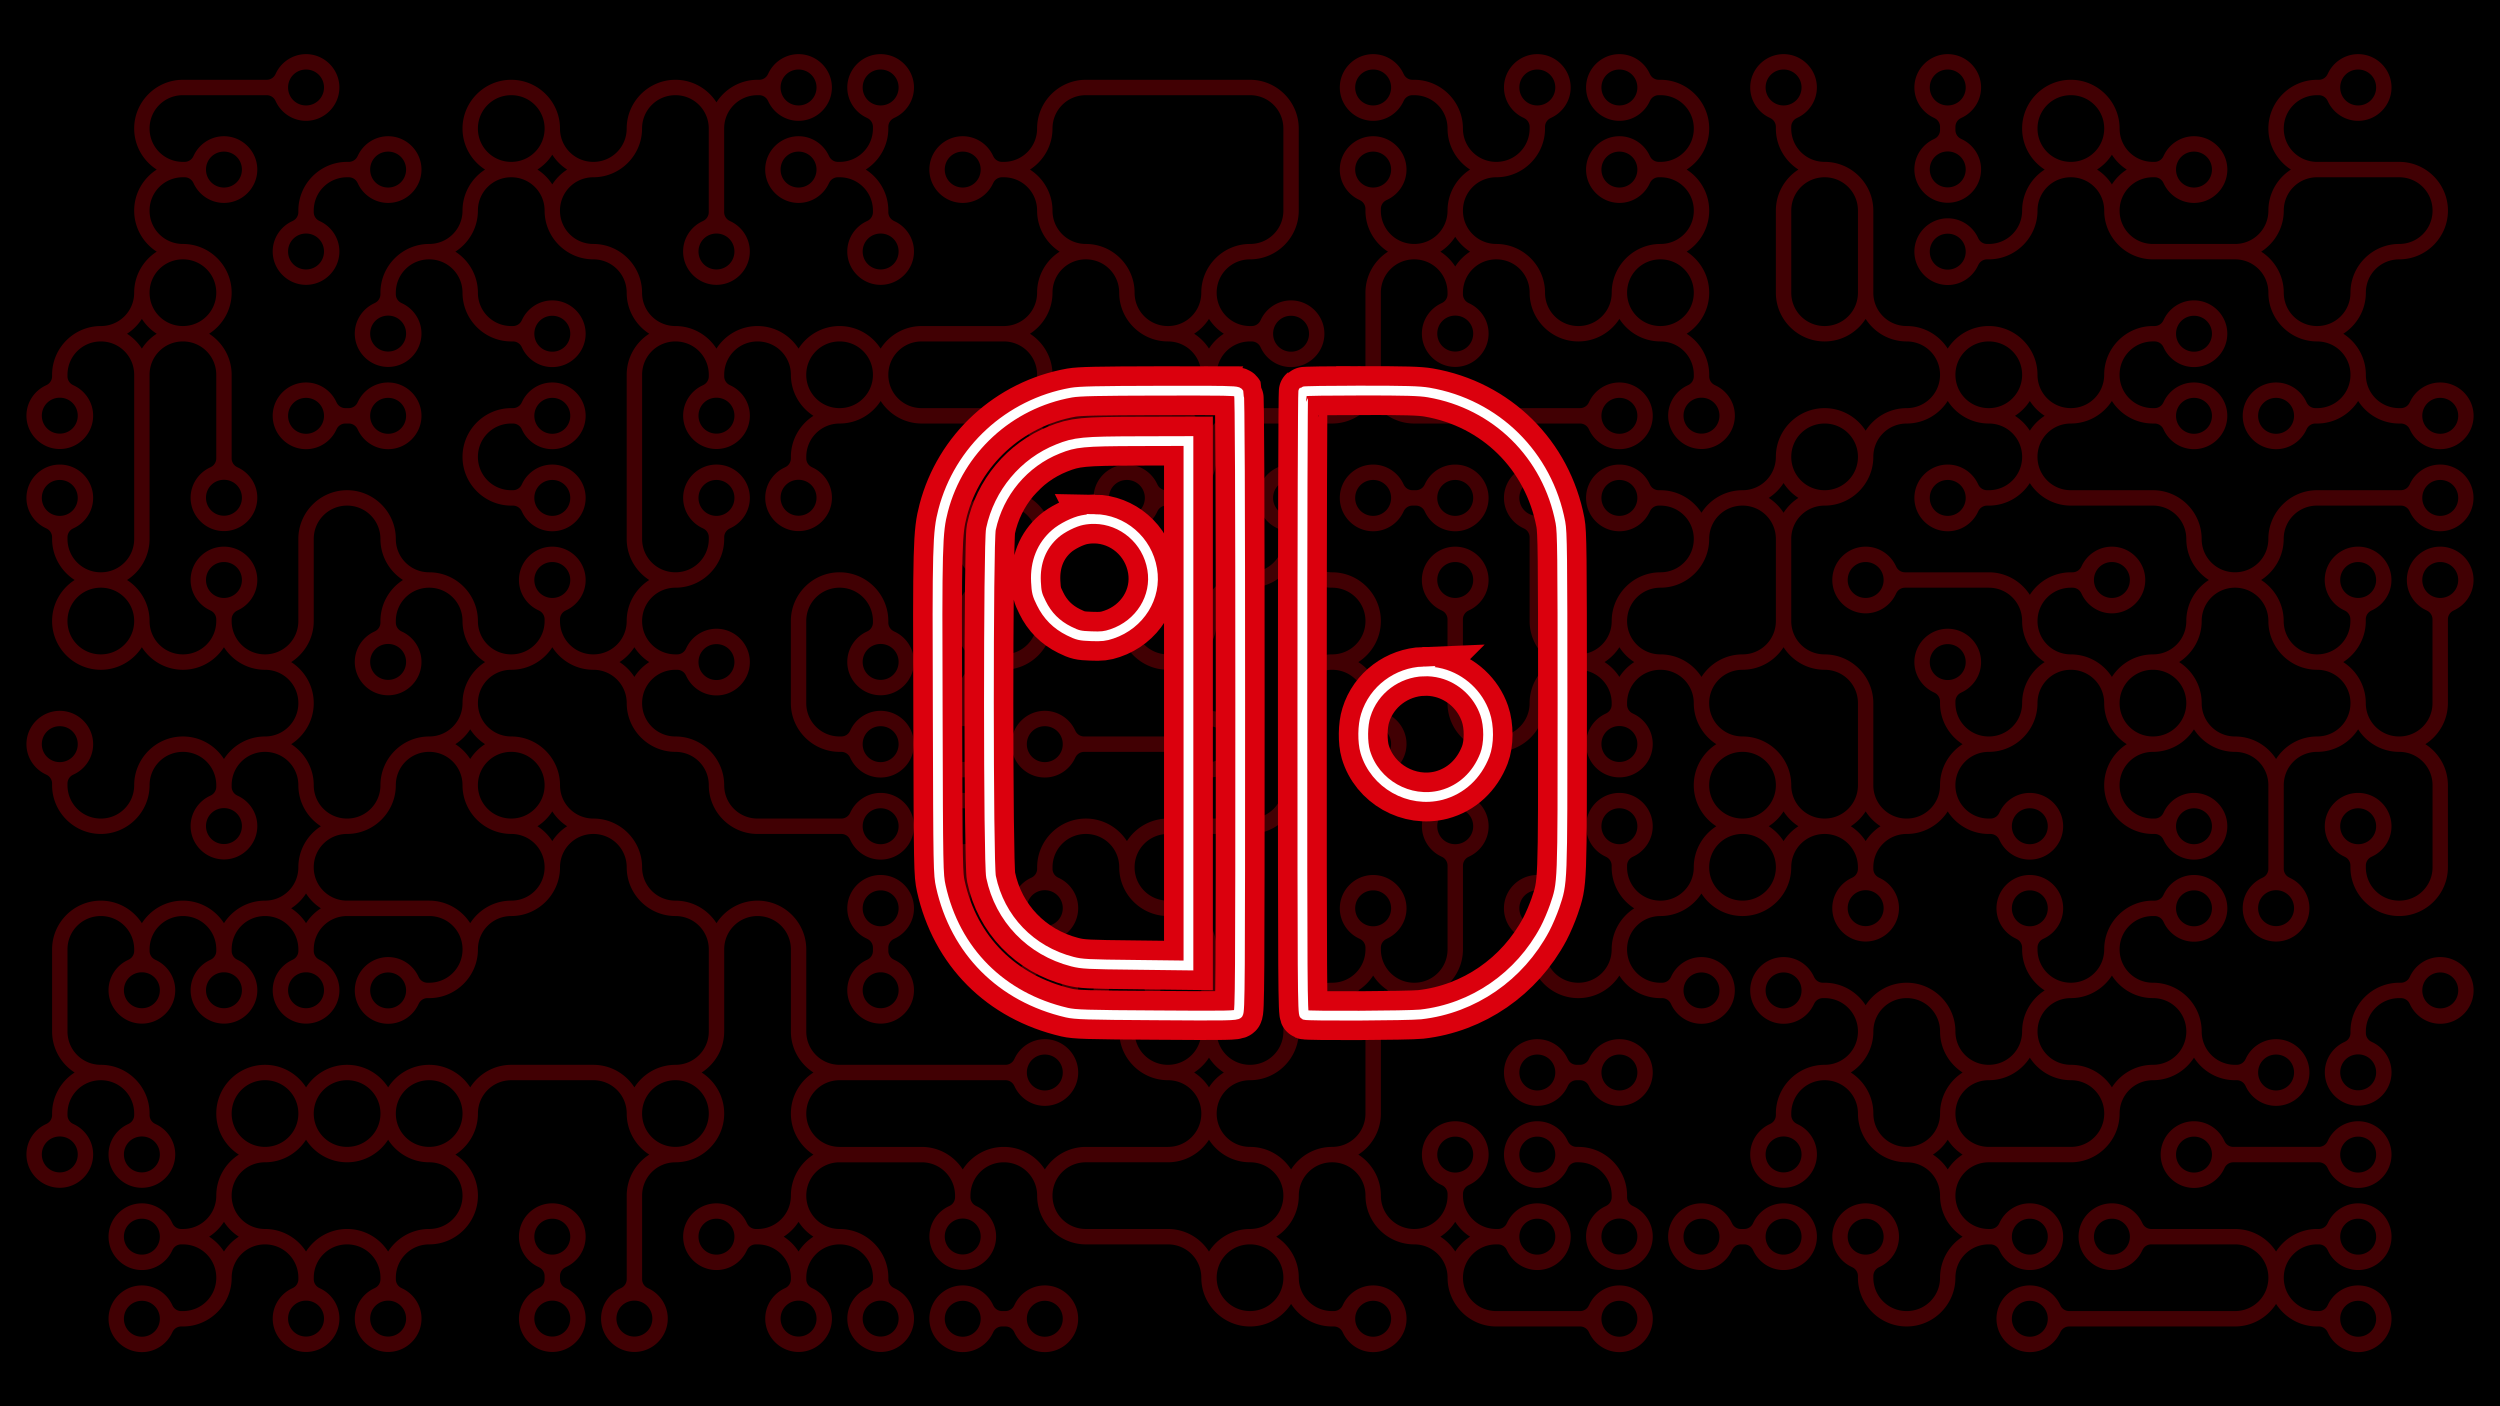 <?xml version="1.0" encoding="UTF-8" standalone="no"?>
<!-- Created with Inkscape (http://www.inkscape.org/) -->

<svg
   width="1280"
   height="720"
   viewBox="0 0 1280 720"
   version="1.1"
   id="svg1"
   xml:space="preserve"
   inkscape:version="1.4 (e7c3feb100, 2024-10-09)"
   sodipodi:docname="hos.svg"
   inkscape:export-filename="hos.png"
   inkscape:export-xdpi="96"
   inkscape:export-ydpi="96"
   xmlns:inkscape="http://www.inkscape.org/namespaces/inkscape"
   xmlns:sodipodi="http://sodipodi.sourceforge.net/DTD/sodipodi-0.dtd"
   xmlns="http://www.w3.org/2000/svg"
   xmlns:svg="http://www.w3.org/2000/svg"><sodipodi:namedview
     id="namedview1"
     pagecolor="#ffffff"
     bordercolor="#000000"
     borderopacity="0.25"
     inkscape:showpageshadow="2"
     inkscape:pageopacity="0.0"
     inkscape:pagecheckerboard="0"
     inkscape:deskcolor="#d1d1d1"
     inkscape:document-units="px"
     inkscape:zoom="0.25638077"
     inkscape:cx="924.4063"
     inkscape:cy="113.11301"
     inkscape:window-width="1920"
     inkscape:window-height="1020"
     inkscape:window-x="1920"
     inkscape:window-y="32"
     inkscape:window-maximized="1"
     inkscape:current-layer="layer1" /><defs
     id="defs1"><filter
       inkscape:collect="always"
       style="color-interpolation-filters:sRGB"
       id="filter7"
       x="-0.087"
       y="-0.087"
       width="1.174"
       height="1.174"><feGaussianBlur
         inkscape:collect="always"
         stdDeviation="6.401"
         id="feGaussianBlur7" /></filter></defs><g
     inkscape:label="Capa 1"
     inkscape:groupmode="layer"
     id="layer1"><rect
       style="fill:#000000;fill-opacity:1;stroke-width:32.111;stroke-linecap:round;stroke-linejoin:round;paint-order:stroke fill markers"
       id="rect1"
       width="1280"
       height="720"
       x="0"
       y="0" /><path
       id="path8"
       style="opacity:0.3;fill:#db000d;fill-opacity:1;stroke-width:1.313;paint-order:markers fill stroke"
       d="m 156.694,27.721 c -6.938,0 -12.946,4.207 -15.609,10.191 l -0.015,-0.008 a 4.958,4.958 0 0 1 -4.517,2.95 h -0.872 -42.027 c -13.735,0 -24.954,11.219 -24.954,24.954 0,8.804 4.613,16.569 11.541,21.014 -6.928,4.444 -11.541,12.209 -11.541,21.014 0,8.804 4.613,16.569 11.541,21.014 -6.928,4.444 -11.541,12.209 -11.541,21.014 0,9.476 -7.597,17.074 -17.074,17.074 -13.707,0 -24.906,11.174 -24.951,24.872 h -0.003 v 0.872 a 4.958,4.958 0 0 1 -2.95,4.517 l 0.008,0.015 c -5.985,2.663 -10.191,8.671 -10.191,15.609 0,9.383 7.691,17.074 17.074,17.074 9.383,0 17.074,-7.691 17.074,-17.074 0,-6.938 -4.207,-12.946 -10.191,-15.609 l 0.008,-0.015 a 4.958,4.958 0 0 1 -2.95,-4.517 v -0.79 c 0,-9.476 7.597,-17.074 17.074,-17.074 9.476,0 17.074,7.597 17.074,17.074 v 42.027 42.027 c 0,9.476 -7.597,17.074 -17.074,17.074 -9.476,0 -17.074,-7.597 -17.074,-17.074 v -0.872 a 4.958,4.958 0 0 1 2.95,-4.517 l -0.008,-0.015 c 5.985,-2.663 10.192,-8.671 10.192,-15.609 0,-9.383 -7.691,-17.074 -17.074,-17.074 -9.383,-1.1e-4 -17.074,7.691 -17.074,17.074 0,6.938 4.207,12.946 10.191,15.609 l -0.008,0.015 a 4.958,4.958 0 0 1 2.95,4.517 v 0.872 c 0,8.804 4.613,16.569 11.541,21.014 -6.928,4.444 -11.541,12.209 -11.541,21.014 0,13.735 11.219,24.954 24.954,24.954 8.804,0 16.569,-4.613 21.014,-11.541 4.444,6.928 12.209,11.541 21.014,11.541 8.804,0 16.569,-4.613 21.014,-11.541 4.444,6.928 12.209,11.541 21.014,11.541 9.476,0 17.074,7.597 17.074,17.074 0,9.476 -7.597,17.074 -17.074,17.074 -8.805,0 -16.57,4.613 -21.014,11.541 -4.444,-6.927 -12.209,-11.541 -21.014,-11.541 -13.735,0 -24.954,11.219 -24.954,24.954 0,9.476 -7.597,17.074 -17.074,17.074 -9.476,0 -17.074,-7.597 -17.074,-17.074 v -0.872 a 4.958,4.958 0 0 1 2.95,-4.517 l -0.008,-0.015 c 5.985,-2.663 10.192,-8.671 10.192,-15.609 0,-9.383 -7.691,-17.074 -17.074,-17.074 -9.383,10e-6 -17.074,7.691 -17.074,17.074 0,6.938 4.207,12.946 10.191,15.609 l -0.008,0.015 a 4.958,4.958 0 0 1 2.95,4.517 v 0.872 c 0,13.735 11.219,24.954 24.954,24.954 13.735,0 24.954,-11.219 24.954,-24.954 0,-9.476 7.597,-17.074 17.074,-17.074 9.476,0 17.074,7.597 17.074,17.074 v 0.79 a 4.958,4.958 0 0 1 -2.95,4.517 l 0.008,0.015 c -5.985,2.663 -10.192,8.671 -10.192,15.609 0,9.383 7.691,17.074 17.074,17.074 9.383,0 17.074,-7.691 17.074,-17.074 0,-6.938 -4.207,-12.946 -10.191,-15.609 l 0.008,-0.015 a 4.958,4.958 0 0 1 -2.95,-4.517 v -0.79 c 0,-9.476 7.597,-17.074 17.074,-17.074 9.476,0 17.074,7.597 17.074,17.074 0,8.804 4.613,16.569 11.541,21.014 -6.928,4.444 -11.541,12.209 -11.541,21.014 0,9.476 -7.597,17.074 -17.074,17.074 -8.805,0 -16.57,4.613 -21.014,11.541 -4.444,-6.927 -12.209,-11.541 -21.014,-11.541 -8.805,0 -16.57,4.613 -21.014,11.541 -4.444,-6.927 -12.209,-11.541 -21.014,-11.541 -13.735,0 -24.954,11.219 -24.954,24.954 v 42.027 c 0,8.804 4.613,16.569 11.541,21.014 -6.928,4.444 -11.541,12.209 -11.541,21.014 v 0.79 a 4.958,4.958 0 0 1 -2.95,4.517 l 0.008,0.015 c -5.985,2.663 -10.191,8.671 -10.191,15.609 0,9.383 7.691,17.074 17.074,17.074 9.383,0 17.074,-7.691 17.074,-17.074 0,-6.938 -4.207,-12.946 -10.191,-15.609 l 0.008,-0.015 a 4.958,4.958 0 0 1 -2.95,-4.517 v -0.79 c 0,-9.476 7.597,-17.074 17.074,-17.074 9.476,0 17.074,7.597 17.074,17.074 v 0.79 a 4.958,4.958 0 0 1 -2.95,4.517 l 0.008,0.015 c -5.985,2.663 -10.191,8.671 -10.191,15.609 0,9.383 7.691,17.074 17.074,17.074 9.383,0 17.074,-7.691 17.074,-17.074 0,-6.938 -4.207,-12.946 -10.191,-15.609 l 0.008,-0.015 a 4.958,4.958 0 0 1 -2.95,-4.517 v -0.872 h -0.003 c -0.045,-13.697 -11.244,-24.872 -24.951,-24.872 -9.476,0 -17.074,-7.597 -17.074,-17.074 v -42.027 c 0,-9.476 7.597,-17.074 17.074,-17.074 9.476,0 17.074,7.597 17.074,17.074 v 0.79 a 4.958,4.958 0 0 1 -2.95,4.517 l 0.008,0.015 c -5.985,2.663 -10.191,8.671 -10.191,15.609 0,9.383 7.691,17.074 17.074,17.074 9.383,0 17.074,-7.691 17.074,-17.074 0,-6.938 -4.207,-12.946 -10.191,-15.609 l 0.008,-0.015 a 4.958,4.958 0 0 1 -2.95,-4.517 v -0.79 c 0,-9.476 7.597,-17.074 17.074,-17.074 9.476,0 17.074,7.597 17.074,17.074 v 0.79 a 4.958,4.958 0 0 1 -2.95,4.517 l 0.008,0.015 c -5.985,2.663 -10.192,8.671 -10.192,15.609 0,9.383 7.691,17.074 17.074,17.074 9.383,0 17.074,-7.691 17.074,-17.074 0,-6.938 -4.207,-12.946 -10.191,-15.609 l 0.008,-0.015 a 4.958,4.958 0 0 1 -2.95,-4.517 v -0.79 c 0,-9.476 7.597,-17.074 17.074,-17.074 9.476,0 17.074,7.597 17.074,17.074 v 0.79 a 4.958,4.958 0 0 1 -2.95,4.517 l 0.008,0.015 c -5.985,2.663 -10.192,8.671 -10.192,15.609 0,9.383 7.691,17.074 17.074,17.074 9.383,0 17.074,-7.691 17.074,-17.074 0,-6.938 -4.207,-12.946 -10.191,-15.609 l 0.008,-0.015 a 4.958,4.958 0 0 1 -2.95,-4.517 v -0.79 c 0,-9.476 7.597,-17.074 17.074,-17.074 h 42.027 c 9.476,0 17.074,7.597 17.074,17.074 0,9.476 -7.597,17.074 -17.074,17.074 h -0.872 a 4.958,4.958 0 0 1 -4.517,-2.95 l -0.015,0.008 c -2.663,-5.985 -8.671,-10.192 -15.609,-10.192 -9.383,0 -17.074,7.691 -17.074,17.074 0,9.383 7.691,17.074 17.074,17.074 6.938,0 12.946,-4.207 15.609,-10.191 l 0.015,0.008 a 4.958,4.958 0 0 1 4.517,-2.95 h 0.872 c 13.735,0 24.954,-11.219 24.954,-24.954 0,-9.476 7.597,-17.074 17.074,-17.074 13.735,0 24.954,-11.219 24.954,-24.954 0,-9.476 7.597,-17.074 17.074,-17.074 9.476,0 17.074,7.597 17.074,17.074 0,13.735 11.219,24.954 24.954,24.954 9.476,0 17.074,7.597 17.074,17.074 v 42.027 c 0,9.476 -7.597,17.074 -17.074,17.074 -8.805,0 -16.57,4.613 -21.014,11.541 -4.444,-6.927 -12.209,-11.541 -21.014,-11.541 h -42.027 c -8.805,0 -16.57,4.613 -21.014,11.541 -4.444,-6.927 -12.209,-11.541 -21.014,-11.541 -8.805,0 -16.57,4.613 -21.014,11.541 -4.444,-6.927 -12.209,-11.541 -21.014,-11.541 -8.805,0 -16.57,4.613 -21.014,11.541 -4.444,-6.927 -12.209,-11.541 -21.014,-11.541 -13.735,0 -24.954,11.219 -24.954,24.954 0,8.804 4.613,16.569 11.541,21.014 -6.928,4.444 -11.541,12.209 -11.541,21.014 0,9.476 -7.597,17.074 -17.074,17.074 h -0.872 a 4.958,4.958 0 0 1 -4.517,-2.95 l -0.015,0.008 c -2.663,-5.985 -8.671,-10.192 -15.609,-10.192 -9.383,0 -17.074,7.691 -17.074,17.074 0,9.383 7.691,17.074 17.074,17.074 6.938,0 12.946,-4.207 15.609,-10.191 l 0.015,0.008 a 4.958,4.958 0 0 1 4.517,-2.95 h 0.872 c 9.476,0 17.074,7.597 17.074,17.074 0,9.476 -7.597,17.074 -17.074,17.074 h -0.872 a 4.958,4.958 0 0 1 -4.517,-2.95 l -0.015,0.008 c -2.663,-5.985 -8.671,-10.192 -15.609,-10.192 -9.383,0 -17.074,7.691 -17.074,17.074 0,9.383 7.691,17.074 17.074,17.074 6.938,0 12.946,-4.207 15.609,-10.191 l 0.015,0.008 a 4.958,4.958 0 0 1 4.517,-2.95 h 0.872 c 13.735,0 24.954,-11.219 24.954,-24.954 0,-9.476 7.597,-17.074 17.074,-17.074 9.476,0 17.074,7.597 17.074,17.074 v 0.79 a 4.958,4.958 0 0 1 -2.95,4.517 l 0.008,0.015 c -5.985,2.663 -10.192,8.671 -10.192,15.609 0,9.383 7.691,17.074 17.074,17.074 9.383,0 17.074,-7.691 17.074,-17.074 0,-6.938 -4.207,-12.946 -10.191,-15.609 l 0.008,-0.015 a 4.958,4.958 0 0 1 -2.95,-4.517 v -0.79 c 0,-9.476 7.597,-17.074 17.074,-17.074 9.476,0 17.074,7.597 17.074,17.074 v 0.79 a 4.958,4.958 0 0 1 -2.95,4.517 l 0.008,0.015 c -5.985,2.663 -10.192,8.671 -10.192,15.609 0,9.383 7.691,17.074 17.074,17.074 9.383,0 17.074,-7.691 17.074,-17.074 0,-6.938 -4.207,-12.946 -10.191,-15.609 l 0.008,-0.015 a 4.958,4.958 0 0 1 -2.95,-4.517 v -0.791 c 0,-9.476 7.597,-17.074 17.074,-17.074 13.735,0 24.954,-11.219 24.954,-24.954 0,-8.805 -4.613,-16.569 -11.541,-21.014 6.927,-4.444 11.541,-12.209 11.541,-21.014 0,-9.476 7.597,-17.074 17.074,-17.074 h 42.027 c 9.476,0 17.074,7.597 17.074,17.074 0,8.804 4.613,16.569 11.541,21.014 -6.928,4.444 -11.541,12.209 -11.541,21.014 v 42.027 0.79 a 4.958,4.958 0 0 1 -2.95,4.517 l 0.008,0.015 c -5.985,2.663 -10.192,8.671 -10.192,15.609 0,9.383 7.691,17.074 17.074,17.074 9.383,0 17.074,-7.691 17.074,-17.074 0,-6.938 -4.207,-12.946 -10.191,-15.609 l 0.008,-0.015 a 4.958,4.958 0 0 1 -2.95,-4.517 v -0.872 -41.945 c 0,-9.476 7.597,-17.074 17.074,-17.074 13.735,0 24.954,-11.219 24.954,-24.954 0,-8.805 -4.613,-16.569 -11.541,-21.014 6.927,-4.444 11.541,-12.209 11.541,-21.014 v -42.027 c 0,-9.476 7.597,-17.074 17.074,-17.074 9.476,0 17.074,7.597 17.074,17.074 v 42.027 c 0,8.804 4.613,16.569 11.541,21.014 -6.928,4.444 -11.541,12.209 -11.541,21.014 0,8.804 4.613,16.569 11.541,21.014 -6.928,4.444 -11.541,12.209 -11.541,21.014 0,9.476 -7.597,17.074 -17.074,17.074 h -0.872 a 4.958,4.958 0 0 1 -4.517,-2.95 l -0.015,0.008 c -2.663,-5.985 -8.671,-10.192 -15.609,-10.192 -9.383,0 -17.074,7.691 -17.074,17.074 0,9.383 7.691,17.074 17.074,17.074 6.938,0 12.946,-4.207 15.609,-10.191 l 0.015,0.008 a 4.958,4.958 0 0 1 4.517,-2.95 h 0.872 c 9.476,0 17.074,7.597 17.074,17.074 v 0.79 a 4.958,4.958 0 0 1 -2.95,4.517 l 0.008,0.015 c -5.985,2.663 -10.192,8.671 -10.192,15.609 0,9.383 7.691,17.074 17.074,17.074 9.383,0 17.074,-7.691 17.074,-17.074 0,-6.938 -4.207,-12.946 -10.191,-15.609 l 0.008,-0.015 a 4.958,4.958 0 0 1 -2.95,-4.517 v -0.79 c 0,-9.476 7.597,-17.074 17.074,-17.074 9.476,0 17.074,7.597 17.074,17.074 v 0.79 a 4.958,4.958 0 0 1 -2.95,4.517 l 0.008,0.015 c -5.985,2.663 -10.192,8.671 -10.192,15.609 0,9.383 7.691,17.074 17.074,17.074 9.383,0 17.074,-7.691 17.074,-17.074 0,-6.938 -4.207,-12.946 -10.191,-15.609 l 0.008,-0.015 a 4.958,4.958 0 0 1 -2.95,-4.517 v -0.872 h -0.003 c -0.045,-13.697 -11.244,-24.872 -24.951,-24.872 -9.476,0 -17.074,-7.597 -17.074,-17.074 0,-9.476 7.597,-17.074 17.074,-17.074 h 42.027 c 9.476,0 17.074,7.597 17.074,17.074 v 0.79 a 4.958,4.958 0 0 1 -2.95,4.517 l 0.008,0.015 c -5.985,2.663 -10.192,8.671 -10.192,15.609 0,9.383 7.691,17.074 17.074,17.074 9.383,0 17.074,-7.691 17.074,-17.074 0,-6.938 -4.207,-12.946 -10.191,-15.609 l 0.008,-0.015 a 4.958,4.958 0 0 1 -2.95,-4.517 v -0.79 c 0,-9.476 7.597,-17.074 17.074,-17.074 9.476,0 17.074,7.597 17.074,17.074 0,13.735 11.219,24.954 24.954,24.954 h 42.027 c 9.476,0 17.074,7.597 17.074,17.074 0,13.735 11.219,24.954 24.954,24.954 8.804,0 16.569,-4.613 21.014,-11.541 4.444,6.928 12.209,11.541 21.014,11.541 h 0.872 a 4.958,4.958 0 0 1 4.517,2.95 l 0.015,-0.008 c 2.663,5.985 8.671,10.192 15.609,10.192 9.383,0 17.074,-7.691 17.074,-17.074 0,-9.383 -7.691,-17.074 -17.074,-17.074 -6.938,0 -12.946,4.207 -15.609,10.191 l -0.015,-0.008 a 4.958,4.958 0 0 1 -4.517,2.95 h -0.872 c -9.476,0 -17.074,-7.597 -17.074,-17.074 0,-8.805 -4.613,-16.569 -11.541,-21.014 6.927,-4.444 11.541,-12.209 11.541,-21.014 0,-9.476 7.597,-17.074 17.074,-17.074 9.476,0 17.074,7.597 17.074,17.074 0,13.735 11.219,24.954 24.954,24.954 9.476,0 17.074,7.597 17.074,17.074 0,13.735 11.219,24.954 24.954,24.954 h 42.027 0.872 a 4.958,4.958 0 0 1 4.517,2.95 l 0.015,-0.008 c 2.663,5.985 8.671,10.192 15.609,10.192 9.383,0 17.074,-7.691 17.074,-17.074 0,-9.383 -7.691,-17.074 -17.074,-17.074 -6.938,0 -12.947,4.207 -15.609,10.191 l -0.015,-0.008 a 4.958,4.958 0 0 1 -4.517,2.95 h -0.872 -42.027 c -9.476,0 -17.074,-7.597 -17.074,-17.074 0,-9.476 7.598,-17.074 17.074,-17.074 h 0.872 a 4.958,4.958 0 0 1 4.517,2.95 l 0.015,-0.008 c 2.663,5.985 8.671,10.192 15.609,10.192 9.383,0 17.074,-7.691 17.074,-17.074 0,-9.383 -7.691,-17.074 -17.074,-17.074 -6.938,0 -12.946,4.207 -15.609,10.191 l -0.015,-0.008 a 4.958,4.958 0 0 1 -4.517,2.95 h -0.872 c -9.476,0 -17.074,-7.597 -17.074,-17.074 v -0.872 a 4.958,4.958 0 0 1 2.95,-4.517 l -0.01,-0.015 c 5.985,-2.663 10.192,-8.671 10.192,-15.609 0,-9.383 -7.691,-17.074 -17.074,-17.074 -9.383,0 -17.074,7.691 -17.074,17.074 0,6.938 4.207,12.946 10.191,15.609 l -0.01,0.015 a 4.958,4.958 0 0 1 2.95,4.517 v 0.872 c 0,9.476 -7.598,17.074 -17.074,17.074 -9.476,0 -17.074,-7.597 -17.074,-17.074 0,-8.805 -4.613,-16.57 -11.541,-21.014 6.927,-4.444 11.541,-12.209 11.541,-21.014 v -42.027 c 0,-9.476 7.597,-17.074 17.074,-17.074 13.735,0 24.954,-11.219 24.954,-24.954 v -42.027 -0.872 a 4.958,4.958 0 0 1 2.95,-4.517 l -0.01,-0.015 c 5.985,-2.663 10.192,-8.671 10.192,-15.609 0,-9.383 -7.691,-17.074 -17.074,-17.074 -9.383,0 -17.074,7.691 -17.074,17.074 0,6.938 4.207,12.946 10.191,15.609 l -0.01,0.015 a 4.958,4.958 0 0 1 2.95,4.517 v 0.872 42.027 c 0,9.476 -7.597,17.074 -17.074,17.074 -9.476,0 -17.074,-7.597 -17.074,-17.074 v -0.872 a 4.958,4.958 0 0 1 2.95,-4.517 l -0.01,-0.015 c 5.985,-2.663 10.192,-8.671 10.192,-15.609 0,-9.383 -7.691,-17.074 -17.074,-17.074 -9.383,0 -17.074,7.691 -17.074,17.074 0,6.938 4.207,12.946 10.191,15.609 l -0.01,0.015 a 4.958,4.958 0 0 1 2.95,4.517 v 0.872 c 0,9.476 -7.598,17.074 -17.074,17.074 -13.735,0 -24.954,11.219 -24.954,24.954 0,9.476 -7.597,17.074 -17.074,17.074 -9.476,0 -17.074,-7.597 -17.074,-17.074 v -42.028 c 0,-13.735 -11.219,-24.954 -24.954,-24.954 -9.476,0 -17.074,-7.597 -17.074,-17.074 0,-9.476 7.597,-17.074 17.074,-17.074 h 42.027 c 13.735,0 24.954,-11.219 24.954,-24.954 v -42.027 c 0,-9.476 7.597,-17.074 17.074,-17.074 9.476,0 17.074,7.597 17.074,17.074 v 0.79 a 4.958,4.958 0 0 1 -2.95,4.517 l 0.01,0.015 c -5.985,2.663 -10.191,8.671 -10.191,15.609 0,9.383 7.691,17.074 17.074,17.074 9.383,0 17.074,-7.691 17.074,-17.074 0,-6.938 -4.207,-12.946 -10.191,-15.609 l 0.01,-0.015 a 4.958,4.958 0 0 1 -2.95,-4.517 v -0.872 c -0.029,-8.771 -4.634,-16.501 -11.541,-20.932 6.927,-4.444 11.541,-12.209 11.541,-21.014 0,-13.735 -11.219,-24.954 -24.954,-24.954 -9.476,0 -17.074,-7.597 -17.074,-17.074 v -0.872 a 4.958,4.958 0 0 1 2.95,-4.517 l -0.01,-0.015 c 5.985,-2.663 10.192,-8.671 10.192,-15.609 0,-9.383 -7.691,-17.074 -17.074,-17.074 -9.383,0 -17.074,7.691 -17.074,17.074 0,6.938 4.207,12.946 10.191,15.609 l -0.01,0.015 a 4.958,4.958 0 0 1 2.95,4.517 v 0.872 c 0,9.476 -7.598,17.074 -17.074,17.074 -8.805,0 -16.57,4.613 -21.014,11.541 -4.444,-6.927 -12.209,-11.541 -21.014,-11.541 -13.735,0 -24.954,11.219 -24.954,24.954 0,13.735 11.219,24.954 24.954,24.954 13.735,0 24.954,-11.219 24.954,-24.954 0,-9.476 7.598,-17.074 17.074,-17.074 8.804,0 16.569,-4.613 21.014,-11.541 4.444,6.928 12.209,11.541 21.014,11.541 9.476,0 17.074,7.597 17.074,17.074 0,9.476 -7.597,17.074 -17.074,17.074 -13.735,0 -24.954,11.219 -24.954,24.954 v 42.027 c 0,9.476 -7.598,17.074 -17.074,17.074 h -42.016 c -8.805,0 -16.57,4.613 -21.014,11.541 -4.444,-6.927 -12.209,-11.541 -21.014,-11.541 -13.707,0 -24.906,11.174 -24.951,24.872 h -0.003 v 0.872 a 4.958,4.958 0 0 1 -2.95,4.517 l 0.008,0.015 c -5.985,2.663 -10.192,8.671 -10.192,15.609 0,9.383 7.691,17.074 17.074,17.074 9.383,0 17.074,-7.691 17.074,-17.074 0,-6.938 -4.207,-12.946 -10.191,-15.609 l 0.008,-0.015 a 4.958,4.958 0 0 1 -2.95,-4.517 v -0.79 c 0,-9.476 7.597,-17.074 17.074,-17.074 9.476,0 17.074,7.597 17.074,17.074 0,13.735 11.219,24.954 24.954,24.954 9.476,0 17.074,7.597 17.074,17.074 v 42.027 c 0,9.476 -7.597,17.074 -17.074,17.074 -9.476,0 -17.074,-7.597 -17.074,-17.074 v -0.872 a 4.958,4.958 0 0 1 2.95,-4.517 l -0.008,-0.015 c 5.985,-2.663 10.192,-8.671 10.192,-15.609 0,-9.383 -7.691,-17.074 -17.074,-17.074 -9.383,0 -17.074,7.691 -17.074,17.074 0,6.938 4.207,12.946 10.191,15.609 l -0.008,0.015 a 4.958,4.958 0 0 1 2.95,4.517 v 0.872 c 0,13.735 11.219,24.954 24.954,24.954 9.476,0 17.074,7.597 17.074,17.074 0,9.476 -7.598,17.074 -17.074,17.074 h -42.027 c -8.805,0 -16.569,4.613 -21.014,11.541 -4.444,-6.927 -12.209,-11.541 -21.014,-11.541 -8.805,0 -16.569,4.613 -21.014,11.541 -4.444,-6.927 -12.209,-11.541 -21.014,-11.541 h -42.027 c -9.476,0 -17.074,-7.597 -17.074,-17.074 0,-9.476 7.597,-17.074 17.074,-17.074 h 42.027 42.027 0.872 a 4.958,4.958 0 0 1 4.517,2.95 l 0.015,-0.008 c 2.663,5.985 8.671,10.192 15.609,10.192 9.383,0 17.074,-7.691 17.074,-17.074 0,-9.383 -7.691,-17.074 -17.074,-17.074 -6.938,0 -12.946,4.207 -15.609,10.191 l -0.015,-0.008 a 4.958,4.958 0 0 1 -4.517,2.95 h -0.872 -42.027 -42.027 c -9.476,0 -17.074,-7.597 -17.074,-17.074 v -42.028 c 0,-13.735 -11.219,-24.954 -24.954,-24.954 -8.805,0 -16.57,4.613 -21.014,11.541 -4.444,-6.927 -12.209,-11.541 -21.014,-11.541 -9.476,0 -17.074,-7.597 -17.074,-17.074 0,-13.735 -11.219,-24.954 -24.954,-24.954 -9.476,0 -17.074,-7.597 -17.074,-17.074 0,-13.735 -11.219,-24.954 -24.954,-24.954 -9.476,0 -17.074,-7.597 -17.074,-17.074 0,-9.476 7.597,-17.074 17.074,-17.074 8.804,0 16.569,-4.613 21.014,-11.541 4.444,6.928 12.209,11.541 21.014,11.541 9.476,0 17.074,7.597 17.074,17.074 0,13.735 11.219,24.954 24.954,24.954 9.476,0 17.074,7.597 17.074,17.074 0,13.735 11.219,24.954 24.954,24.954 h 42.027 0.872 a 4.958,4.958 0 0 1 4.517,2.95 l 0.015,-0.008 c 2.663,5.985 8.671,10.192 15.609,10.192 9.383,0 17.074,-7.691 17.074,-17.074 0,-9.383 -7.691,-17.074 -17.074,-17.074 -6.938,0 -12.946,4.207 -15.609,10.191 l -0.015,-0.008 a 4.958,4.958 0 0 1 -4.517,2.95 h -0.872 -42.027 c -9.476,0 -17.074,-7.597 -17.074,-17.074 0,-13.735 -11.219,-24.954 -24.954,-24.954 -9.476,0 -17.074,-7.597 -17.074,-17.074 0,-9.476 7.597,-17.074 17.074,-17.074 h 0.872 a 4.958,4.958 0 0 1 4.517,2.95 l 0.015,-0.008 c 2.663,5.985 8.671,10.192 15.609,10.192 9.383,0 17.074,-7.691 17.074,-17.074 0,-9.383 -7.691,-17.074 -17.074,-17.074 -6.938,0 -12.946,4.207 -15.609,10.191 l -0.015,-0.008 a 4.958,4.958 0 0 1 -4.517,2.95 h -0.872 c -9.476,0 -17.074,-7.597 -17.074,-17.074 0,-9.476 7.597,-17.074 17.074,-17.074 13.735,0 24.954,-11.219 24.954,-24.954 v -0.872 a 4.958,4.958 0 0 1 2.95,-4.517 l -0.008,-0.015 c 5.985,-2.663 10.192,-8.671 10.192,-15.609 0,-9.383 -7.691,-17.074 -17.074,-17.074 -9.383,0 -17.074,7.691 -17.074,17.074 0,6.938 4.207,12.946 10.191,15.609 l -0.008,0.015 a 4.958,4.958 0 0 1 2.95,4.517 v 0.872 c 0,9.476 -7.597,17.074 -17.074,17.074 -9.476,0 -17.074,-7.597 -17.074,-17.074 v -42.026 -42.027 c 0,-9.476 7.597,-17.074 17.074,-17.074 9.476,0 17.074,7.597 17.074,17.074 v 0.79 a 4.958,4.958 0 0 1 -2.95,4.517 l 0.008,0.015 c -5.985,2.663 -10.192,8.671 -10.192,15.609 0,9.383 7.691,17.074 17.074,17.074 9.383,0 17.074,-7.691 17.074,-17.074 0,-6.938 -4.207,-12.946 -10.191,-15.609 l 0.008,-0.015 a 4.958,4.958 0 0 1 -2.95,-4.517 v -0.79 c 0,-9.476 7.597,-17.074 17.074,-17.074 9.476,0 17.074,7.597 17.074,17.074 0,8.804 4.613,16.569 11.541,21.014 -6.906,4.43 -11.512,12.161 -11.541,20.932 v 0.872 a 4.958,4.958 0 0 1 -2.95,4.517 l 0.008,0.015 c -5.985,2.663 -10.192,8.671 -10.192,15.609 0,9.383 7.691,17.074 17.074,17.074 9.383,0 17.074,-7.691 17.074,-17.074 0,-6.938 -4.207,-12.946 -10.191,-15.609 l 0.008,-0.015 a 4.958,4.958 0 0 1 -2.95,-4.517 v -0.79 c 0,-9.476 7.597,-17.074 17.074,-17.074 8.804,0 16.569,-4.613 21.014,-11.541 4.444,6.928 12.209,11.541 21.014,11.541 H 513.927 c 9.476,0 17.074,7.597 17.074,17.074 0,9.476 -7.597,17.074 -17.074,17.074 -13.735,0 -24.954,11.219 -24.954,24.954 0,8.804 4.613,16.569 11.541,21.014 -6.928,4.444 -11.541,12.209 -11.541,21.014 0,8.804 4.613,16.569 11.541,21.014 -6.906,4.43 -11.512,12.161 -11.541,20.932 v 0.872 a 4.958,4.958 0 0 1 -2.95,4.517 l 0.008,0.015 c -5.985,2.663 -10.192,8.671 -10.192,15.609 0,9.383 7.691,17.074 17.074,17.074 9.383,0 17.074,-7.691 17.074,-17.074 0,-6.938 -4.207,-12.946 -10.191,-15.609 l 0.008,-0.015 a 4.958,4.958 0 0 1 -2.95,-4.517 v -0.79 c 0,-9.476 7.597,-17.074 17.074,-17.074 13.735,0 24.954,-11.219 24.954,-24.954 0,-8.805 -4.613,-16.57 -11.541,-21.014 6.927,-4.444 11.541,-12.209 11.541,-21.014 0,-8.805 -4.613,-16.57 -11.541,-21.014 6.927,-4.444 11.541,-12.209 11.541,-21.014 0,-9.476 7.597,-17.074 17.074,-17.074 h 42.027 c 9.476,0 17.074,7.597 17.074,17.074 0,9.476 -7.598,17.074 -17.074,17.074 h -0.872 a 4.958,4.958 0 0 1 -4.517,-2.95 l -0.015,0.008 c -2.663,-5.985 -8.671,-10.192 -15.609,-10.192 -9.383,0 -17.074,7.691 -17.074,17.074 0,9.383 7.691,17.074 17.074,17.074 6.938,0 12.946,-4.207 15.609,-10.191 l 0.015,0.008 a 4.958,4.958 0 0 1 4.517,-2.95 h 0.872 c 13.735,0 24.954,-11.219 24.954,-24.954 0,-9.476 7.598,-17.074 17.074,-17.074 h 42.027 c 8.804,0 16.569,-4.613 21.014,-11.541 4.444,6.928 12.209,11.541 21.014,11.541 h 42.028 42.027 0.872 a 4.958,4.958 0 0 1 4.517,2.95 l 0.015,-0.008 c 2.663,5.985 8.671,10.192 15.609,10.192 9.383,0 17.074,-7.691 17.074,-17.074 0,-9.383 -7.691,-17.074 -17.074,-17.074 -6.938,0 -12.946,4.207 -15.609,10.191 l -0.015,-0.008 a 4.958,4.958 0 0 1 -4.517,2.95 h -0.872 -42.027 -42.028 c -9.476,0 -17.074,-7.597 -17.074,-17.074 v -42.027 c 0,-9.476 7.597,-17.074 17.074,-17.074 9.476,0 17.074,7.597 17.074,17.074 v 0.79 a 4.958,4.958 0 0 1 -2.95,4.517 l 0.01,0.015 c -5.985,2.663 -10.192,8.671 -10.192,15.609 0,9.383 7.691,17.074 17.074,17.074 9.383,0 17.074,-7.691 17.074,-17.074 0,-6.938 -4.207,-12.946 -10.191,-15.609 l 0.01,-0.015 a 4.958,4.958 0 0 1 -2.95,-4.517 v -0.79 c 0,-9.476 7.597,-17.074 17.074,-17.074 9.476,0 17.074,7.597 17.074,17.074 0,13.735 11.219,24.954 24.954,24.954 8.804,0 16.569,-4.613 21.014,-11.541 4.444,6.928 12.209,11.541 21.014,11.541 9.476,0 17.074,7.597 17.074,17.074 v 0.79 a 4.958,4.958 0 0 1 -2.95,4.517 l 0.013,0.015 c -5.985,2.663 -10.191,8.671 -10.191,15.609 0,9.383 7.691,17.074 17.074,17.074 9.383,0 17.074,-7.691 17.074,-17.074 0,-6.938 -4.207,-12.946 -10.191,-15.609 l 0.013,-0.015 a 4.958,4.958 0 0 1 -2.961,-4.517 v -0.872 c -0.029,-8.771 -4.634,-16.501 -11.541,-20.932 6.927,-4.444 11.541,-12.209 11.541,-21.014 0,-8.805 -4.612,-16.57 -11.541,-21.014 6.927,-4.444 11.541,-12.209 11.541,-21.014 0,-8.805 -4.612,-16.57 -11.541,-21.014 6.927,-4.444 11.541,-12.209 11.541,-21.014 0,-13.735 -11.219,-24.954 -24.954,-24.954 h -0.872 a 4.958,4.958 0 0 1 -4.517,-2.95 l -0.016,0.008 c -2.662,-5.985 -8.671,-10.192 -15.609,-10.192 -9.383,0 -17.074,7.691 -17.074,17.074 0,9.383 7.691,17.074 17.074,17.074 6.938,0 12.947,-4.207 15.609,-10.191 l 0.016,0.008 a 4.958,4.958 0 0 1 4.517,-2.95 h 0.872 c 9.476,0 17.074,7.597 17.074,17.074 0,9.476 -7.598,17.074 -17.074,17.074 h -0.872 a 4.958,4.958 0 0 1 -4.517,-2.95 l -0.016,0.008 c -2.662,-5.985 -8.671,-10.192 -15.609,-10.192 -9.383,0 -17.074,7.691 -17.074,17.074 0,9.383 7.691,17.074 17.074,17.074 6.938,0 12.947,-4.207 15.609,-10.191 l 0.016,0.008 a 4.958,4.958 0 0 1 4.517,-2.95 h 0.872 c 9.476,0 17.074,7.597 17.074,17.074 0,9.476 -7.598,17.074 -17.074,17.074 -13.735,0 -24.954,11.219 -24.954,24.954 0,9.476 -7.598,17.074 -17.074,17.074 -9.476,0 -17.074,-7.597 -17.074,-17.074 0,-13.735 -11.219,-24.954 -24.954,-24.954 -9.476,0 -17.074,-7.597 -17.074,-17.074 0,-9.476 7.597,-17.074 17.074,-17.074 13.735,0 24.954,-11.219 24.954,-24.954 v -0.872 a 4.958,4.958 0 0 1 2.95,-4.517 l -0.01,-0.015 c 5.985,-2.663 10.192,-8.671 10.192,-15.609 0,-9.383 -7.691,-17.074 -17.074,-17.074 -9.383,0 -17.074,7.691 -17.074,17.074 0,6.938 4.207,12.946 10.191,15.609 l -0.01,0.015 a 4.958,4.958 0 0 1 2.95,4.517 v 0.872 c 0,9.476 -7.597,17.074 -17.074,17.074 -9.476,0 -17.074,-7.597 -17.074,-17.074 0,-13.735 -11.219,-24.954 -24.954,-24.954 h -0.872 a 4.958,4.958 0 0 1 -4.517,-2.95 l -0.015,0.008 c -2.663,-5.985 -8.671,-10.192 -15.609,-10.192 -9.383,0 -17.074,7.691 -17.074,17.074 0,9.383 7.691,17.074 17.074,17.074 6.938,0 12.946,-4.207 15.609,-10.191 l 0.015,0.008 a 4.958,4.958 0 0 1 4.517,-2.95 h 0.872 c 9.476,0 17.074,7.597 17.074,17.074 0,8.804 4.613,16.569 11.541,21.014 -6.928,4.444 -11.541,12.209 -11.541,21.014 0,9.476 -7.598,17.074 -17.074,17.074 -9.476,0 -17.074,-7.597 -17.074,-17.074 v -0.872 a 4.958,4.958 0 0 1 2.95,-4.517 l -0.01,-0.015 c 5.985,-2.663 10.191,-8.671 10.191,-15.609 0,-9.383 -7.691,-17.074 -17.074,-17.074 -9.383,0 -17.074,7.691 -17.074,17.074 0,6.938 4.207,12.946 10.191,15.609 l -0.01,0.015 a 4.958,4.958 0 0 1 2.95,4.517 v 0.872 c 0,8.804 4.613,16.569 11.541,21.014 -6.928,4.444 -11.541,12.209 -11.541,21.014 v 42.027 c 0,9.476 -7.598,17.074 -17.074,17.074 h -42.028 c -9.476,0 -17.074,-7.597 -17.074,-17.074 0,-9.476 7.598,-17.074 17.074,-17.074 h 0.872 a 4.958,4.958 0 0 1 4.517,2.95 l 0.015,-0.008 c 2.663,5.985 8.671,10.192 15.609,10.192 9.383,0 17.074,-7.691 17.074,-17.074 0,-9.383 -7.691,-17.074 -17.074,-17.074 -6.938,0 -12.946,4.207 -15.609,10.191 l -0.015,-0.008 a 4.958,4.958 0 0 1 -4.517,2.95 h -0.872 c -9.476,0 -17.074,-7.597 -17.074,-17.074 0,-9.476 7.597,-17.074 17.074,-17.074 13.735,0 24.954,-11.219 24.954,-24.954 V 65.808 c 0,-13.735 -11.219,-24.954 -24.954,-24.954 H 597.978 555.95 c -13.735,0 -24.954,11.219 -24.954,24.954 0,9.476 -7.597,17.074 -17.074,17.074 h -0.872 a 4.958,4.958 0 0 1 -4.517,-2.95 l -0.015,0.008 c -2.663,-5.985 -8.671,-10.192 -15.609,-10.192 -9.383,0 -17.074,7.691 -17.074,17.074 0,9.383 7.691,17.074 17.074,17.074 6.938,0 12.946,-4.207 15.609,-10.191 l 0.015,0.008 a 4.958,4.958 0 0 1 4.517,-2.95 h 0.872 c 9.476,0 17.074,7.597 17.074,17.074 0,8.804 4.613,16.569 11.541,21.014 -6.928,4.444 -11.541,12.209 -11.541,21.014 0,9.476 -7.597,17.074 -17.074,17.074 h -42.027 c -8.805,0 -16.57,4.613 -21.014,11.541 -4.444,-6.927 -12.209,-11.541 -21.014,-11.541 -8.805,0 -16.57,4.613 -21.014,11.541 -4.444,-6.927 -12.209,-11.541 -21.014,-11.541 -8.805,0 -16.569,4.613 -21.014,11.541 -4.444,-6.927 -12.209,-11.541 -21.014,-11.541 -9.476,0 -17.074,-7.597 -17.074,-17.074 0,-13.735 -11.219,-24.954 -24.954,-24.954 -9.476,0 -17.074,-7.597 -17.074,-17.074 0,-9.476 7.597,-17.074 17.074,-17.074 13.735,0 24.954,-11.219 24.954,-24.954 0,-9.476 7.597,-17.074 17.074,-17.074 9.476,0 17.074,7.597 17.074,17.074 v 42.027 0.79 a 4.958,4.958 0 0 1 -2.95,4.517 l 0.008,0.015 c -5.985,2.663 -10.192,8.671 -10.192,15.609 0,9.383 7.691,17.074 17.074,17.074 9.383,0 17.074,-7.691 17.074,-17.074 0,-6.938 -4.207,-12.946 -10.191,-15.609 l 0.008,-0.015 a 4.958,4.958 0 0 1 -2.95,-4.517 v -0.872 -41.945 c 0,-9.476 7.597,-17.074 17.074,-17.074 h 0.872 a 4.958,4.958 0 0 1 4.517,2.95 l 0.015,-0.008 c 2.663,5.985 8.671,10.192 15.609,10.192 9.383,0 17.074,-7.691 17.074,-17.074 0,-9.383 -7.691,-17.074 -17.074,-17.074 -6.938,0 -12.946,4.207 -15.609,10.191 l -0.015,-0.008 a 4.958,4.958 0 0 1 -4.517,2.95 h -0.872 c -8.805,0 -16.569,4.613 -21.014,11.541 -4.44,-6.927 -12.205,-11.541 -21.009,-11.541 -13.735,0 -24.954,11.219 -24.954,24.954 0,9.476 -7.597,17.074 -17.074,17.074 -9.476,0 -17.074,-7.597 -17.074,-17.074 0,-13.735 -11.219,-24.954 -24.954,-24.954 -13.735,0 -24.954,11.219 -24.954,24.954 0,8.804 4.613,16.569 11.541,21.014 -6.928,4.444 -11.541,12.209 -11.541,21.014 0,9.476 -7.597,17.074 -17.074,17.074 -13.707,0 -24.906,11.174 -24.951,24.872 h -0.003 v 0.872 a 4.958,4.958 0 0 1 -2.95,4.517 l 0.008,0.015 c -5.985,2.663 -10.192,8.671 -10.192,15.609 0,9.383 7.691,17.074 17.074,17.074 9.383,0 17.074,-7.691 17.074,-17.074 0,-6.938 -4.207,-12.946 -10.191,-15.609 l 0.008,-0.015 a 4.958,4.958 0 0 1 -2.95,-4.517 v -0.79 c 0,-9.476 7.597,-17.074 17.074,-17.074 9.476,0 17.074,7.597 17.074,17.074 0,13.735 11.219,24.954 24.954,24.954 h 0.872 a 4.958,4.958 0 0 1 4.517,2.95 l 0.015,-0.008 c 2.663,5.985 8.671,10.192 15.609,10.192 9.383,0 17.074,-7.691 17.074,-17.074 0,-9.383 -7.691,-17.074 -17.074,-17.074 -6.938,0 -12.946,4.207 -15.609,10.191 l -0.015,-0.008 a 4.958,4.958 0 0 1 -4.517,2.95 h -0.872 c -9.476,0 -17.074,-7.597 -17.074,-17.074 0,-8.805 -4.613,-16.57 -11.541,-21.014 6.927,-4.444 11.541,-12.209 11.541,-21.014 0,-9.476 7.597,-17.074 17.074,-17.074 9.476,0 17.074,7.597 17.074,17.074 0,13.735 11.219,24.954 24.954,24.954 9.476,0 17.074,7.597 17.074,17.074 0,8.804 4.613,16.569 11.541,21.014 -6.928,4.444 -11.541,12.209 -11.541,21.014 v 42.027 42.027 c 0,8.804 4.613,16.569 11.541,21.014 -6.928,4.444 -11.541,12.209 -11.541,21.014 0,9.476 -7.597,17.074 -17.074,17.074 -9.476,0 -17.074,-7.597 -17.074,-17.074 v -0.872 a 4.958,4.958 0 0 1 2.95,-4.517 l -0.008,-0.015 c 5.985,-2.663 10.192,-8.671 10.192,-15.609 0,-9.383 -7.691,-17.074 -17.074,-17.074 -9.383,0 -17.074,7.691 -17.074,17.074 0,6.938 4.207,12.946 10.191,15.609 l -0.008,0.015 a 4.958,4.958 0 0 1 2.95,4.517 v 0.872 c 0,9.476 -7.597,17.074 -17.074,17.074 -9.476,0 -17.074,-7.597 -17.074,-17.074 0,-13.735 -11.219,-24.954 -24.954,-24.954 -9.476,0 -17.074,-7.597 -17.074,-17.074 0,-13.735 -11.219,-24.954 -24.954,-24.954 -13.735,0 -24.954,11.219 -24.954,24.954 v 42.027 c 0,9.476 -7.597,17.074 -17.074,17.074 -9.476,0 -17.074,-7.597 -17.074,-17.074 v -0.872 a 4.958,4.958 0 0 1 2.95,-4.517 l -0.008,-0.015 c 5.985,-2.663 10.192,-8.671 10.192,-15.609 0,-9.383 -7.691,-17.074 -17.074,-17.074 -9.383,0 -17.074,7.691 -17.074,17.074 0,6.938 4.207,12.946 10.191,15.609 l -0.008,0.015 a 4.958,4.958 0 0 1 2.95,4.517 v 0.872 c 0,9.476 -7.597,17.074 -17.074,17.074 -9.476,0 -17.074,-7.597 -17.074,-17.074 0,-8.805 -4.613,-16.569 -11.541,-21.014 6.927,-4.444 11.541,-12.209 11.541,-21.014 v -42.027 -42.027 c 0,-9.476 7.597,-17.074 17.074,-17.074 9.476,0 17.074,7.597 17.074,17.074 v 42.027 0.79 a 4.958,4.958 0 0 1 -2.95,4.517 l 0.008,0.015 c -5.985,2.663 -10.192,8.671 -10.192,15.609 0,9.383 7.691,17.074 17.074,17.074 9.383,0 17.074,-7.691 17.074,-17.074 0,-6.938 -4.207,-12.946 -10.191,-15.609 l 0.008,-0.015 a 4.958,4.958 0 0 1 -2.95,-4.517 v -0.872 -41.945 c 0,-8.805 -4.613,-16.57 -11.541,-21.014 6.927,-4.444 11.541,-12.209 11.541,-21.014 0,-13.735 -11.219,-24.954 -24.954,-24.954 -9.476,0 -17.074,-7.597 -17.074,-17.074 0,-9.476 7.597,-17.074 17.074,-17.074 h 0.872 a 4.958,4.958 0 0 1 4.517,2.95 l 0.015,-0.008 c 2.663,5.985 8.671,10.192 15.609,10.192 9.383,0 17.074,-7.691 17.074,-17.074 0,-9.383 -7.691,-17.074 -17.074,-17.074 -6.938,0 -12.946,4.207 -15.609,10.191 l -0.015,-0.008 a 4.958,4.958 0 0 1 -4.517,2.95 h -0.872 c -9.476,0 -17.074,-7.597 -17.074,-17.074 0,-9.476 7.597,-17.074 17.074,-17.074 h 42.027 0.872 a 4.958,4.958 0 0 1 4.517,2.95 l 0.015,-0.008 c 2.663,5.985 8.671,10.192 15.609,10.192 9.383,0 17.074,-7.691 17.074,-17.074 0,-9.383 -7.691,-17.074 -17.074,-17.074 z m 294.192,0 c -9.383,0 -17.074,7.691 -17.074,17.074 0,6.938 4.207,12.946 10.191,15.609 l -0.008,0.015 a 4.958,4.958 0 0 1 2.95,4.517 v 0.872 c 0,9.476 -7.597,17.074 -17.074,17.074 h -0.872 a 4.958,4.958 0 0 1 -4.517,-2.95 l -0.015,0.008 c -2.663,-5.985 -8.671,-10.192 -15.609,-10.192 -9.383,0 -17.074,7.691 -17.074,17.074 0,9.383 7.691,17.074 17.074,17.074 6.938,0 12.946,-4.207 15.609,-10.191 l 0.015,0.008 a 4.958,4.958 0 0 1 4.517,-2.95 h 0.872 c 9.476,0 17.074,7.597 17.074,17.074 v 0.79 a 4.958,4.958 0 0 1 -2.95,4.517 l 0.008,0.015 c -5.985,2.663 -10.192,8.671 -10.192,15.609 0,9.383 7.691,17.074 17.074,17.074 9.383,0 17.074,-7.691 17.074,-17.074 0,-6.938 -4.207,-12.946 -10.191,-15.609 l 0.008,-0.015 a 4.958,4.958 0 0 1 -2.95,-4.517 v -0.872 c -0.029,-8.771 -4.634,-16.501 -11.541,-20.932 6.927,-4.444 11.541,-12.209 11.541,-21.014 v -0.872 a 4.958,4.958 0 0 1 2.95,-4.517 l -0.008,-0.015 c 5.985,-2.663 10.192,-8.671 10.192,-15.609 0,-9.383 -7.691,-17.074 -17.074,-17.074 z m 462.302,0 c -9.383,0 -17.074,7.691 -17.074,17.074 0,6.938 4.207,12.946 10.191,15.609 l -0.013,0.015 a 4.958,4.958 0 0 1 2.95,4.517 v 0.872 c 0,8.804 4.613,16.569 11.541,21.014 -6.928,4.444 -11.541,12.209 -11.541,21.014 v 42.027 c 0,13.735 11.219,24.954 24.954,24.954 8.804,0 16.57,-4.613 21.014,-11.541 4.444,6.928 12.209,11.541 21.014,11.541 9.476,0 17.074,7.597 17.074,17.074 0,9.476 -7.597,17.074 -17.074,17.074 -8.805,0 -16.569,4.613 -21.014,11.541 -4.444,-6.927 -12.21,-11.541 -21.014,-11.541 -13.735,0 -24.954,11.219 -24.954,24.954 0,9.476 -7.598,17.074 -17.074,17.074 -8.805,0 -16.57,4.613 -21.014,11.541 -4.444,-6.927 -12.21,-11.541 -21.014,-11.541 h -0.872 a 4.958,4.958 0 0 1 -4.517,-2.95 l -0.016,0.008 c -2.657,-5.985 -8.665,-10.192 -15.603,-10.192 -9.383,0 -17.074,7.691 -17.074,17.074 0,9.383 7.691,17.074 17.074,17.074 6.938,0 12.947,-4.207 15.609,-10.191 l 0.016,0.008 a 4.958,4.958 0 0 1 4.517,-2.95 h 0.872 c 9.476,0 17.074,7.597 17.074,17.074 0,9.476 -7.598,17.074 -17.074,17.074 -13.735,0 -24.954,11.219 -24.954,24.954 0,9.476 -7.598,17.074 -17.074,17.074 -9.476,0 -17.074,-7.597 -17.074,-17.074 v -42.027 -0.872 a 4.958,4.958 0 0 1 2.95,-4.517 l -0.01,-0.015 c 5.985,-2.663 10.192,-8.671 10.192,-15.609 0,-9.383 -7.691,-17.074 -17.074,-17.074 -9.383,0 -17.074,7.691 -17.074,17.074 0,6.938 4.207,12.946 10.191,15.609 l -0.01,0.015 a 4.958,4.958 0 0 1 2.95,4.517 v 0.872 42.027 c 0,8.804 4.613,16.569 11.541,21.014 -6.928,4.444 -11.541,12.209 -11.541,21.014 0,9.476 -7.597,17.074 -17.074,17.074 -9.476,0 -17.074,-7.597 -17.074,-17.074 v -42.027 -0.872 a 4.958,4.958 0 0 1 2.95,-4.517 l -0.01,-0.015 c 5.985,-2.663 10.191,-8.671 10.191,-15.609 0,-9.383 -7.691,-17.074 -17.074,-17.074 -9.383,0 -17.074,7.691 -17.074,17.074 0,6.938 4.207,12.946 10.191,15.609 l -0.01,0.015 a 4.958,4.958 0 0 1 2.95,4.517 v 0.872 42.027 c 0,13.735 11.219,24.954 24.954,24.954 13.735,0 24.954,-11.219 24.954,-24.954 0,-9.476 7.598,-17.074 17.074,-17.074 9.476,0 17.074,7.597 17.074,17.074 v 0.79 a 4.958,4.958 0 0 1 -2.95,4.517 l 0.013,0.015 c -5.985,2.663 -10.191,8.671 -10.191,15.609 0,9.383 7.691,17.074 17.074,17.074 9.383,0 17.074,-7.691 17.074,-17.074 0,-6.938 -4.207,-12.946 -10.191,-15.609 l 0.013,-0.015 a 4.958,4.958 0 0 1 -2.961,-4.517 v -0.79 c 0,-9.476 7.598,-17.074 17.074,-17.074 9.476,0 17.074,7.597 17.074,17.074 0,8.804 4.613,16.569 11.541,21.014 -6.928,4.444 -11.541,12.209 -11.541,21.014 0,8.804 4.613,16.569 11.541,21.014 -6.928,4.444 -11.541,12.209 -11.541,21.014 0,9.476 -7.598,17.074 -17.074,17.074 -9.476,0 -17.074,-7.597 -17.074,-17.074 v -0.872 a 4.958,4.958 0 0 1 2.95,-4.517 l -0.013,-0.015 c 5.985,-2.663 10.192,-8.671 10.192,-15.609 0,-9.383 -7.691,-17.074 -17.074,-17.074 -9.383,0 -17.074,7.691 -17.074,17.074 0,6.938 4.207,12.946 10.191,15.609 l -0.013,0.015 a 4.958,4.958 0 0 1 2.95,4.517 v 0.872 c 0,8.804 4.613,16.569 11.541,21.014 -6.928,4.444 -11.541,12.209 -11.541,21.014 0,9.476 -7.598,17.074 -17.074,17.074 -9.476,0 -17.074,-7.597 -17.074,-17.074 v -0.872 a 4.958,4.958 0 0 1 2.95,-4.517 l -0.01,-0.015 c 5.995,-2.663 10.202,-8.671 10.202,-15.609 0,-9.383 -7.691,-17.074 -17.074,-17.074 -9.383,0 -17.074,7.691 -17.074,17.074 0,6.938 4.207,12.946 10.191,15.609 l -0.01,0.015 a 4.958,4.958 0 0 1 2.95,4.517 v 0.872 c 0,13.735 11.219,24.954 24.954,24.954 8.804,0 16.569,-4.613 21.014,-11.541 4.444,6.928 12.209,11.541 21.014,11.541 h 0.872 a 4.958,4.958 0 0 1 4.517,2.95 l 0.016,-0.008 c 2.663,5.985 8.671,10.192 15.609,10.192 9.383,0 17.074,-7.691 17.074,-17.074 0,-9.383 -7.691,-17.074 -17.074,-17.074 -6.938,0 -12.946,4.207 -15.609,10.191 l -0.016,-0.008 a 4.958,4.958 0 0 1 -4.517,2.95 h -0.872 c -9.476,0 -17.074,-7.597 -17.074,-17.074 0,-9.476 7.598,-17.074 17.074,-17.074 8.804,0 16.569,-4.613 21.014,-11.541 4.444,6.928 12.209,11.541 21.014,11.541 13.735,0 24.954,-11.219 24.954,-24.954 0,-9.476 7.598,-17.074 17.074,-17.074 9.476,0 17.074,7.597 17.074,17.074 v 0.79 a 4.958,4.958 0 0 1 -2.95,4.517 l 0.013,0.015 c -5.985,2.663 -10.192,8.671 -10.192,15.609 0,9.383 7.691,17.074 17.074,17.074 9.383,0 17.074,-7.691 17.074,-17.074 0,-6.938 -4.207,-12.946 -10.191,-15.609 l 0.013,-0.015 a 4.958,4.958 0 0 1 -2.961,-4.517 v -0.79 c 0,-9.476 7.598,-17.074 17.074,-17.074 8.804,0 16.57,-4.613 21.014,-11.541 4.444,6.928 12.209,11.541 21.014,11.541 h 0.872 a 4.958,4.958 0 0 1 4.517,2.95 l 0.016,-0.008 c 2.663,5.985 8.671,10.192 15.609,10.192 9.383,0 17.074,-7.691 17.074,-17.074 0,-9.383 -7.691,-17.074 -17.074,-17.074 -6.938,0 -12.946,4.207 -15.609,10.191 l -0.016,-0.008 a 4.958,4.958 0 0 1 -4.517,2.95 h -0.872 c -9.476,0 -17.074,-7.597 -17.074,-17.074 0,-9.476 7.598,-17.074 17.074,-17.074 13.735,0 24.954,-11.219 24.954,-24.954 0,-9.476 7.598,-17.074 17.074,-17.074 9.476,0 17.074,7.597 17.074,17.074 0,8.804 4.613,16.569 11.541,21.014 -6.928,4.444 -11.541,12.209 -11.541,21.014 0,13.735 11.219,24.954 24.954,24.954 h 0.872 a 4.958,4.958 0 0 1 4.517,2.95 l 0.016,-0.008 c 2.663,5.985 8.671,10.192 15.609,10.192 9.383,0 17.074,-7.691 17.074,-17.074 0,-9.383 -7.691,-17.074 -17.074,-17.074 -6.938,0 -12.946,4.207 -15.609,10.191 l -0.016,-0.008 a 4.958,4.958 0 0 1 -4.517,2.95 h -0.872 c -9.476,0 -17.074,-7.597 -17.074,-17.074 0,-9.476 7.598,-17.074 17.074,-17.074 8.804,0 16.57,-4.613 21.014,-11.541 4.444,6.928 12.209,11.541 21.014,11.541 9.476,0 17.074,7.597 17.074,17.074 v 42.027 0.79 a 4.958,4.958 0 0 1 -2.95,4.517 l 0.014,0.015 c -5.985,2.663 -10.191,8.671 -10.191,15.609 0,9.383 7.691,17.074 17.074,17.074 9.383,0 17.074,-7.691 17.074,-17.074 0,-6.938 -4.207,-12.946 -10.191,-15.609 l 0.014,-0.015 a 4.958,4.958 0 0 1 -2.961,-4.517 v -0.872 -41.945 c 0,-9.476 7.598,-17.074 17.074,-17.074 8.804,0 16.57,-4.613 21.014,-11.541 4.444,6.928 12.209,11.541 21.014,11.541 9.476,0 17.074,7.597 17.074,17.074 v 42.027 c 0,9.476 -7.598,17.074 -17.074,17.074 -9.476,0 -17.074,-7.597 -17.074,-17.074 v -0.872 a 4.958,4.958 0 0 1 2.95,-4.517 l -0.014,-0.015 c 5.985,-2.663 10.192,-8.671 10.192,-15.609 0,-9.383 -7.691,-17.074 -17.074,-17.074 -9.383,0 -17.074,7.691 -17.074,17.074 0,6.938 4.207,12.946 10.191,15.609 l -0.014,0.015 a 4.958,4.958 0 0 1 2.95,4.517 v 0.872 c 0,13.735 11.219,24.954 24.954,24.954 13.735,0 24.954,-11.219 24.954,-24.954 V 402.027 c 0,-8.805 -4.612,-16.57 -11.541,-21.014 6.928,-4.444 11.541,-12.209 11.541,-21.014 v -42.027 -0.872 a 4.958,4.958 0 0 1 2.95,-4.517 l -0.013,-0.015 c 5.985,-2.663 10.191,-8.671 10.191,-15.609 0,-9.383 -7.691,-17.074 -17.074,-17.074 -9.383,0 -17.074,7.691 -17.074,17.074 0,6.938 4.207,12.946 10.191,15.609 l -0.013,0.015 a 4.958,4.958 0 0 1 2.95,4.517 v 0.872 42.027 c 0,9.476 -7.598,17.074 -17.074,17.074 -9.476,0 -17.074,-7.597 -17.074,-17.074 0,-8.805 -4.612,-16.57 -11.54,-21.014 6.927,-4.444 11.54,-12.209 11.54,-21.014 v -0.872 a 4.958,4.958 0 0 1 2.95,-4.517 l -0.014,-0.015 c 5.985,-2.663 10.192,-8.671 10.192,-15.609 0,-9.383 -7.691,-17.074 -17.074,-17.074 -9.383,0 -17.074,7.691 -17.074,17.074 0,6.938 4.207,12.946 10.191,15.609 l -0.013,0.015 a 4.958,4.958 0 0 1 2.95,4.517 v 0.872 c 0,9.476 -7.598,17.074 -17.074,17.074 -9.476,0 -17.074,-7.597 -17.074,-17.074 0,-8.805 -4.612,-16.57 -11.541,-21.014 6.927,-4.444 11.541,-12.209 11.541,-21.014 0,-9.476 7.598,-17.074 17.074,-17.074 h 42.027 0.872 a 4.958,4.958 0 0 1 4.517,2.95 l 0.016,-0.008 c 2.663,5.985 8.671,10.192 15.609,10.192 9.383,0 17.074,-7.691 17.074,-17.074 0,-9.383 -7.691,-17.074 -17.074,-17.074 -6.938,0 -12.946,4.207 -15.609,10.191 l -0.016,-0.008 a 4.958,4.958 0 0 1 -4.486,2.95 h -0.872 -42.028 c -13.735,0 -24.954,11.219 -24.954,24.954 0,9.476 -7.598,17.074 -17.074,17.074 -9.476,0 -17.074,-7.597 -17.074,-17.074 0,-13.735 -11.219,-24.954 -24.954,-24.954 h -42.027 c -9.476,0 -17.074,-7.597 -17.074,-17.074 0,-9.476 7.598,-17.074 17.074,-17.074 8.804,0 16.57,-4.613 21.014,-11.541 4.444,6.928 12.209,11.541 21.014,11.541 h 0.872 a 4.958,4.958 0 0 1 4.517,2.95 l 0.016,-0.008 c 2.663,5.985 8.671,10.192 15.609,10.192 9.383,0 17.073,-7.691 17.073,-17.074 0,-9.383 -7.691,-17.074 -17.073,-17.074 -6.938,0 -12.947,4.207 -15.609,10.191 l -0.016,-0.008 a 4.958,4.958 0 0 1 -4.517,2.95 h -0.872 c -9.476,0 -17.074,-7.597 -17.074,-17.074 0,-9.476 7.598,-17.074 17.074,-17.074 h 0.872 a 4.958,4.958 0 0 1 4.517,2.95 l 0.016,-0.008 c 2.663,5.985 8.671,10.192 15.609,10.192 9.383,0 17.073,-7.691 17.073,-17.074 0,-9.383 -7.691,-17.074 -17.073,-17.074 -6.938,0 -12.947,4.207 -15.609,10.191 l -0.016,-0.008 a 4.958,4.958 0 0 1 -4.517,2.95 h -0.872 c -13.735,0 -24.954,11.219 -24.954,24.954 0,9.476 -7.598,17.074 -17.074,17.074 -9.476,0 -17.074,-7.597 -17.074,-17.074 0,-13.735 -11.219,-24.954 -24.954,-24.954 -8.805,0 -16.57,4.613 -21.014,11.541 -4.444,-6.927 -12.21,-11.541 -21.014,-11.541 -9.476,0 -17.074,-7.597 -17.074,-17.074 v -42.028 c 0,-13.735 -11.219,-24.954 -24.954,-24.954 -9.476,0 -17.074,-7.597 -17.074,-17.074 v -0.87 a 4.958,4.958 0 0 1 2.95,-4.517 l -0.013,-0.015 c 5.985,-2.663 10.192,-8.671 10.192,-15.609 0,-9.383 -7.691,-17.074 -17.074,-17.074 z m 84.055,0 c -9.383,0 -17.074,7.691 -17.074,17.074 0,6.938 4.207,12.946 10.191,15.609 l -0.014,0.015 a 4.958,4.958 0 0 1 2.95,4.517 v 0.872 0.79 a 4.958,4.958 0 0 1 -2.95,4.517 l 0.013,0.015 c -5.985,2.663 -10.191,8.671 -10.191,15.609 0,9.383 7.691,17.074 17.074,17.074 9.383,0 17.074,-7.691 17.074,-17.074 0,-6.938 -4.207,-12.946 -10.191,-15.609 l 0.013,-0.015 a 4.958,4.958 0 0 1 -2.955,-4.517 v -0.872 -0.79 a 4.958,4.958 0 0 1 2.95,-4.517 l -0.013,-0.015 c 5.985,-2.663 10.191,-8.671 10.191,-15.609 0,-9.383 -7.691,-17.074 -17.074,-17.074 z m 210.137,0 c -6.938,0 -12.946,4.207 -15.609,10.191 l -0.016,-0.008 a 4.958,4.958 0 0 1 -4.517,2.95 h -0.872 c -13.735,0 -24.954,11.219 -24.954,24.954 0,8.804 4.613,16.569 11.541,21.014 -6.928,4.444 -11.541,12.209 -11.541,21.014 0,9.476 -7.598,17.074 -17.074,17.074 h -42.027 c -9.476,0 -17.074,-7.597 -17.074,-17.074 0,-9.476 7.598,-17.074 17.074,-17.074 h 0.872 a 4.958,4.958 0 0 1 4.517,2.95 l 0.016,-0.008 c 2.663,5.985 8.671,10.191 15.609,10.191 9.383,0 17.074,-7.691 17.074,-17.074 0,-9.383 -7.691,-17.074 -17.074,-17.074 -6.938,0 -12.946,4.207 -15.609,10.191 l -0.016,-0.008 a 4.958,4.958 0 0 1 -4.517,2.95 h -0.872 c -9.476,0 -17.074,-7.597 -17.074,-17.074 0,-13.735 -11.219,-24.954 -24.954,-24.954 -13.735,0 -24.954,11.219 -24.954,24.954 0,8.804 4.613,16.569 11.541,21.014 -6.928,4.444 -11.541,12.209 -11.541,21.014 0,9.476 -7.598,17.074 -17.074,17.074 h -0.872 a 4.958,4.958 0 0 1 -4.517,-2.95 l -0.016,0.008 c -2.662,-5.985 -8.671,-10.192 -15.609,-10.192 -9.383,0 -17.074,7.691 -17.074,17.074 0,9.383 7.691,17.074 17.074,17.074 6.938,0 12.947,-4.207 15.609,-10.191 l 0.016,0.008 a 4.958,4.958 0 0 1 4.517,-2.95 h 0.872 c 13.735,0 24.954,-11.219 24.954,-24.954 0,-9.476 7.598,-17.074 17.074,-17.074 9.476,0 17.074,7.597 17.074,17.074 0,13.735 11.219,24.954 24.954,24.954 h 42.027 c 9.476,0 17.074,7.597 17.074,17.074 0,13.735 11.219,24.954 24.954,24.954 9.476,0 17.074,7.597 17.074,17.074 0,9.476 -7.597,17.074 -17.074,17.074 h -0.872 a 4.958,4.958 0 0 1 -4.517,-2.95 l -0.016,0.008 c -2.662,-5.985 -8.671,-10.192 -15.609,-10.192 -9.383,0 -17.074,7.691 -17.074,17.074 0,9.383 7.691,17.074 17.074,17.074 6.938,0 12.946,-4.207 15.609,-10.191 l 0.016,0.008 a 4.958,4.958 0 0 1 4.517,-2.95 h 0.872 c 8.804,0 16.57,-4.613 21.014,-11.541 4.444,6.928 12.209,11.541 21.014,11.541 h 0.872 a 4.958,4.958 0 0 1 4.517,2.95 l 0.016,-0.008 c 2.663,5.985 8.671,10.192 15.609,10.192 9.383,0 17.074,-7.691 17.074,-17.074 0,-9.383 -7.691,-17.074 -17.074,-17.074 -6.938,0 -12.946,4.207 -15.609,10.191 l -0.016,-0.008 a 4.958,4.958 0 0 1 -4.517,2.95 h -0.872 c -9.476,0 -17.074,-7.597 -17.074,-17.074 0,-8.805 -4.612,-16.57 -11.541,-21.014 6.927,-4.444 11.541,-12.209 11.541,-21.014 0,-9.476 7.598,-17.074 17.074,-17.074 13.735,0 24.954,-11.219 24.954,-24.954 0,-13.735 -11.219,-24.954 -24.954,-24.954 h -42.028 c -9.476,0 -17.073,-7.597 -17.073,-17.074 0,-9.476 7.597,-17.074 17.073,-17.074 h 0.872 a 4.958,4.958 0 0 1 4.517,2.95 l 0.016,-0.008 c 2.663,5.985 8.671,10.191 15.609,10.191 9.383,0 17.074,-7.691 17.074,-17.074 0,-9.383 -7.691,-17.074 -17.074,-17.074 z M 156.694,35.601 c 5.124,0 9.194,4.069 9.194,9.194 0,5.124 -4.069,9.194 -9.194,9.194 -5.124,0 -9.194,-4.069 -9.194,-9.194 0,-5.124 4.069,-9.194 9.194,-9.194 z m 252.165,0 c 5.124,0 9.194,4.069 9.194,9.194 0,5.124 -4.069,9.194 -9.194,9.194 -5.124,0 -9.194,-4.069 -9.194,-9.194 0,-5.124 4.069,-9.194 9.194,-9.194 z m 42.027,0 c 5.124,0 9.194,4.069 9.194,9.194 0,5.124 -4.069,9.194 -9.194,9.194 -5.124,0 -9.194,-4.069 -9.194,-9.194 0,-5.124 4.069,-9.194 9.194,-9.194 z m 252.165,0 c 5.124,0 9.194,4.069 9.194,9.194 0,5.124 -4.069,9.194 -9.194,9.194 -5.124,0 -9.194,-4.069 -9.194,-9.194 0,-5.124 4.069,-9.194 9.194,-9.194 z m 84.055,0 c 5.124,0 9.194,4.069 9.194,9.194 0,5.124 -4.069,9.194 -9.194,9.194 -5.124,0 -9.194,-4.069 -9.194,-9.194 0,-5.124 4.069,-9.194 9.194,-9.194 z m 42.027,0 c 5.124,0 9.194,4.069 9.194,9.194 0,5.124 -4.069,9.194 -9.194,9.194 -5.124,0 -9.194,-4.069 -9.194,-9.194 0,-5.124 4.069,-9.194 9.194,-9.194 z m 84.055,0 c 5.124,0 9.194,4.069 9.194,9.194 0,5.124 -4.069,9.194 -9.194,9.194 -5.124,0 -9.194,-4.069 -9.194,-9.194 0,-5.124 4.069,-9.194 9.194,-9.194 z m 84.055,0 c 5.124,0 9.194,4.069 9.194,9.194 0,5.124 -4.069,9.194 -9.194,9.194 -5.124,0 -9.194,-4.069 -9.194,-9.194 0,-5.124 4.069,-9.194 9.194,-9.194 z m 210.137,0 c 5.124,0 9.194,4.069 9.194,9.194 0,5.124 -4.069,9.194 -9.194,9.194 -5.124,0 -9.194,-4.069 -9.194,-9.194 0,-5.124 4.069,-9.194 9.194,-9.194 z M 261.763,48.734 c 9.476,0 17.074,7.597 17.074,17.074 0,9.476 -7.597,17.074 -17.074,17.074 -9.476,0 -17.074,-7.597 -17.074,-17.074 0,-9.476 7.597,-17.074 17.074,-17.074 z m 294.192,0 h 42.027 42.027 c 9.476,0 17.074,7.597 17.074,17.074 v 42.027 c 0,9.476 -7.597,17.074 -17.074,17.074 -13.735,0 -24.954,11.219 -24.954,24.954 0,9.476 -7.598,17.074 -17.074,17.074 -9.476,0 -17.074,-7.597 -17.074,-17.074 0,-13.735 -11.219,-24.954 -24.954,-24.954 -9.476,0 -17.074,-7.597 -17.074,-17.074 0,-8.805 -4.613,-16.57 -11.541,-21.014 6.927,-4.444 11.541,-12.209 11.541,-21.014 0,-9.476 7.597,-17.074 17.074,-17.074 z m 504.329,0 c 9.476,0 17.074,7.597 17.074,17.074 0,9.476 -7.598,17.074 -17.074,17.074 -9.476,0 -17.074,-7.597 -17.074,-17.074 0,-9.476 7.598,-17.074 17.074,-17.074 z M 198.721,69.748 c -6.938,0 -12.946,4.207 -15.609,10.191 l -0.015,-0.008 a 4.958,4.958 0 0 1 -4.517,2.95 h -0.872 c -13.707,0 -24.906,11.174 -24.951,24.872 h -0.003 v 0.872 a 4.958,4.958 0 0 1 -2.95,4.517 l 0.008,0.015 c -5.985,2.663 -10.192,8.671 -10.192,15.609 0,9.383 7.691,17.074 17.074,17.074 9.383,0 17.074,-7.691 17.074,-17.074 0,-6.938 -4.207,-12.946 -10.191,-15.609 l 0.008,-0.015 a 4.958,4.958 0 0 1 -2.95,-4.517 v -0.79 c 0,-9.476 7.597,-17.074 17.074,-17.074 h 0.872 a 4.958,4.958 0 0 1 4.517,2.95 l 0.015,-0.008 c 2.663,5.985 8.671,10.192 15.609,10.192 9.383,0 17.074,-7.691 17.074,-17.074 0,-9.383 -7.691,-17.074 -17.074,-17.074 z m 798.521,7.798 c 5.124,0 9.194,4.069 9.194,9.194 0,5.124 -4.069,9.194 -9.194,9.194 -5.124,0 -9.194,-4.069 -9.194,-9.194 0,-5.124 4.069,-9.194 9.194,-9.194 z m -882.576,0.082 c 5.124,0 9.194,4.069 9.194,9.194 0,5.124 -4.069,9.194 -9.194,9.194 -5.124,0 -9.194,-4.069 -9.194,-9.194 0,-5.124 4.069,-9.194 9.194,-9.194 z m 84.055,0 c 5.124,0 9.193,4.069 9.193,9.194 0,5.124 -4.069,9.194 -9.193,9.194 -5.124,0 -9.194,-4.069 -9.194,-9.194 0,-5.124 4.069,-9.194 9.194,-9.194 z m 210.137,0 c 5.124,0 9.194,4.069 9.194,9.194 0,5.124 -4.069,9.194 -9.194,9.194 -5.124,0 -9.194,-4.069 -9.194,-9.194 0,-5.124 4.069,-9.194 9.194,-9.194 z m 84.055,0 c 5.124,0 9.194,4.069 9.194,9.194 0,5.124 -4.069,9.194 -9.194,9.194 -5.124,0 -9.194,-4.069 -9.194,-9.194 0,-5.124 4.069,-9.194 9.194,-9.194 z m 210.137,0 c 5.124,0 9.194,4.069 9.194,9.194 0,5.124 -4.069,9.194 -9.194,9.194 -5.124,0 -9.194,-4.069 -9.194,-9.194 0,-5.124 4.069,-9.194 9.194,-9.194 z m 126.082,0 c 5.124,0 9.194,4.069 9.194,9.194 0,5.124 -4.069,9.194 -9.194,9.194 -5.124,0 -9.194,-4.069 -9.194,-9.194 0,-5.124 4.069,-9.194 9.194,-9.194 z m 294.192,0 c 5.124,0 9.194,4.069 9.194,9.194 0,5.124 -4.069,9.194 -9.194,9.194 -5.124,0 -9.194,-4.069 -9.194,-9.194 0,-5.124 4.069,-9.194 9.194,-9.194 z m -840.549,1.593 c 1.954,3.046 4.551,5.645 7.595,7.601 -3.044,1.956 -5.641,4.554 -7.595,7.601 -1.955,-3.047 -4.554,-5.645 -7.601,-7.601 3.046,-1.956 5.645,-4.553 7.601,-7.601 z m 798.521,0 c 1.954,3.046 4.551,5.645 7.595,7.601 -3.044,1.956 -5.641,4.554 -7.595,7.601 -1.955,-3.047 -4.554,-5.645 -7.601,-7.601 3.046,-1.956 5.645,-4.553 7.601,-7.601 z m -147.096,11.541 c 9.476,0 17.074,7.597 17.074,17.074 v 42.027 c 0,9.476 -7.598,17.074 -17.074,17.074 -9.476,0 -17.074,-7.597 -17.074,-17.074 v -42.027 c 0,-9.476 7.598,-17.074 17.074,-17.074 z m 252.165,0 h 42.028 c 9.476,0 17.074,7.597 17.074,17.074 0,9.476 -7.598,17.074 -17.074,17.074 -13.735,0 -24.954,11.219 -24.954,24.954 0,9.476 -7.597,17.074 -17.074,17.074 -9.476,0 -17.074,-7.597 -17.074,-17.074 0,-8.805 -4.613,-16.57 -11.541,-21.014 6.927,-4.444 11.541,-12.209 11.541,-21.014 0,-9.476 7.597,-17.074 17.074,-17.074 z M 156.694,119.573 c 5.124,0 9.194,4.069 9.194,9.193 0,5.124 -4.069,9.194 -9.194,9.194 -5.124,0 -9.194,-4.069 -9.194,-9.194 0,-5.124 4.069,-9.193 9.194,-9.193 z m 210.137,0 c 5.124,0 9.194,4.069 9.194,9.193 0,5.124 -4.069,9.194 -9.194,9.194 -5.124,0 -9.194,-4.069 -9.194,-9.194 0,-5.124 4.069,-9.193 9.194,-9.193 z m 84.055,0 c 5.124,0 9.194,4.069 9.194,9.193 0,5.124 -4.069,9.194 -9.194,9.194 -5.124,0 -9.194,-4.069 -9.194,-9.194 0,-5.124 4.069,-9.193 9.194,-9.193 z m 546.357,0.082 c 5.124,0 9.194,4.069 9.194,9.194 0,5.124 -4.069,9.194 -9.194,9.194 -5.124,0 -9.194,-4.069 -9.194,-9.194 0,-5.124 4.069,-9.194 9.194,-9.194 z m -252.165,1.593 c 1.954,3.046 4.551,5.645 7.595,7.601 -3.044,1.956 -5.641,4.554 -7.595,7.601 -1.955,-3.047 -4.554,-5.644 -7.601,-7.601 3.046,-1.956 5.645,-4.553 7.601,-7.601 z m -651.425,11.541 c 9.476,0 17.074,7.597 17.074,17.074 0,9.476 -7.597,17.074 -17.074,17.074 -9.476,0 -17.074,-7.597 -17.074,-17.074 0,-9.476 7.597,-17.074 17.074,-17.074 z m 462.302,0 c 9.476,0 17.074,7.597 17.074,17.074 0,13.735 11.219,24.954 24.954,24.954 9.476,0 17.074,7.597 17.074,17.074 0,9.476 -7.597,17.074 -17.074,17.074 h -42.027 c -9.476,0 -17.074,-7.597 -17.074,-17.074 0,-8.805 -4.613,-16.57 -11.541,-21.014 6.927,-4.444 11.541,-12.209 11.541,-21.014 0,-9.476 7.597,-17.074 17.074,-17.074 z m 294.192,0 c 9.476,0 17.074,7.597 17.074,17.074 0,9.476 -7.598,17.074 -17.074,17.074 -9.476,0 -17.074,-7.597 -17.074,-17.074 0,-9.476 7.598,-17.074 17.074,-17.074 z m -651.425,28.812 c 5.124,0 9.193,4.069 9.193,9.194 0,5.124 -4.069,9.194 -9.193,9.194 -5.124,0 -9.194,-4.069 -9.194,-9.194 0,-5.124 4.069,-9.194 9.194,-9.194 z m 546.357,0 c 5.124,0 9.194,4.069 9.194,9.194 0,5.124 -4.069,9.194 -9.194,9.194 -5.124,0 -9.194,-4.069 -9.194,-9.194 0,-5.124 4.069,-9.194 9.194,-9.194 z m -462.302,0.082 c 5.124,0 9.194,4.069 9.194,9.194 0,5.124 -4.069,9.193 -9.194,9.193 -5.124,0 -9.194,-4.069 -9.194,-9.193 0,-5.124 4.069,-9.194 9.194,-9.194 z m 378.247,0 c 5.124,0 9.194,4.069 9.194,9.194 0,5.124 -4.069,9.193 -9.194,9.193 -5.124,0 -9.194,-4.069 -9.194,-9.193 0,-5.124 4.069,-9.194 9.194,-9.194 z m 462.302,0 c 5.124,0 9.194,4.069 9.194,9.194 0,5.124 -4.069,9.193 -9.194,9.193 -5.124,0 -9.194,-4.069 -9.194,-9.193 0,-5.124 4.069,-9.194 9.194,-9.194 z M 72.639,163.276 c 1.954,3.046 4.551,5.645 7.595,7.601 -3.044,1.956 -5.641,4.554 -7.595,7.601 -1.955,-3.047 -4.554,-5.644 -7.601,-7.601 3.046,-1.956 5.645,-4.553 7.601,-7.601 z m 546.357,0 c 1.954,3.046 4.551,5.645 7.595,7.601 -3.044,1.956 -5.641,4.554 -7.595,7.601 -1.955,-3.047 -4.554,-5.644 -7.601,-7.601 3.046,-1.956 5.645,-4.553 7.601,-7.601 z m -189.123,11.541 c 9.476,0 17.074,7.597 17.074,17.074 0,9.476 -7.597,17.074 -17.074,17.074 -9.476,0 -17.074,-7.597 -17.074,-17.074 0,-9.476 7.597,-17.074 17.074,-17.074 z m 42.027,0 h 42.027 c 9.476,0 17.074,7.597 17.074,17.074 0,9.476 -7.597,17.074 -17.074,17.074 h -42.027 c -9.476,0 -17.074,-7.597 -17.074,-17.074 0,-9.476 7.597,-17.074 17.074,-17.074 z m 546.357,0 c 9.476,0 17.074,7.597 17.074,17.074 0,9.476 -7.598,17.074 -17.074,17.074 -9.476,0 -17.074,-7.597 -17.074,-17.074 0,-9.476 7.598,-17.074 17.074,-17.074 z M 156.694,195.83 c -9.383,0 -17.074,7.691 -17.074,17.074 0,9.383 7.691,17.074 17.074,17.074 6.938,0 12.946,-4.207 15.609,-10.191 l 0.015,0.008 a 4.958,4.958 0 0 1 4.517,-2.95 h 0.872 0.872 a 4.958,4.958 0 0 1 4.517,2.95 l 0.015,-0.008 c 2.663,5.985 8.671,10.192 15.609,10.192 9.383,0 17.074,-7.691 17.074,-17.074 0,-9.383 -7.691,-17.074 -17.074,-17.074 -6.938,0 -12.946,4.207 -15.609,10.191 l -0.015,-0.008 a 4.958,4.958 0 0 1 -4.517,2.95 h -0.872 -0.872 a 4.958,4.958 0 0 1 -4.517,-2.95 l -0.015,0.008 c -2.663,-5.985 -8.671,-10.192 -15.609,-10.192 z m 126.082,0 c -6.938,0 -12.946,4.207 -15.609,10.191 l -0.015,-0.008 a 4.958,4.958 0 0 1 -4.517,2.95 h -0.872 c -13.735,0 -24.954,11.219 -24.954,24.954 0,13.735 11.219,24.954 24.954,24.954 h 0.872 a 4.958,4.958 0 0 1 4.517,2.95 l 0.015,-0.008 c 2.663,5.985 8.671,10.192 15.609,10.192 9.383,0 17.074,-7.691 17.074,-17.074 0,-9.383 -7.691,-17.074 -17.074,-17.074 -6.938,0 -12.946,4.207 -15.609,10.191 l -0.015,-0.008 a 4.958,4.958 0 0 1 -4.517,2.95 h -0.872 c -9.476,0 -17.074,-7.597 -17.074,-17.074 0,-9.476 7.597,-17.074 17.074,-17.074 h 0.872 a 4.958,4.958 0 0 1 4.517,2.95 l 0.015,-0.008 c 2.663,5.985 8.671,10.192 15.609,10.192 9.383,0 17.074,-7.691 17.074,-17.074 0,-9.383 -7.691,-17.074 -17.074,-17.074 z m -252.165,7.798 c 5.124,0 9.194,4.069 9.194,9.194 0,5.124 -4.069,9.194 -9.194,9.194 -5.124,0 -9.194,-4.069 -9.194,-9.194 0,-5.124 4.069,-9.194 9.194,-9.194 z m 336.219,0 c 5.124,0 9.194,4.069 9.194,9.194 0,5.124 -4.069,9.194 -9.194,9.194 -5.124,0 -9.194,-4.069 -9.194,-9.194 0,-5.124 4.069,-9.194 9.194,-9.194 z m 504.329,0 c 5.124,0 9.194,4.069 9.194,9.194 0,5.124 -4.069,9.194 -9.194,9.194 -5.124,0 -9.194,-4.069 -9.194,-9.194 0,-5.124 4.069,-9.194 9.194,-9.194 z m -714.466,0.082 c 5.124,0 9.194,4.069 9.194,9.194 0,5.124 -4.069,9.194 -9.194,9.194 -5.124,0 -9.194,-4.069 -9.194,-9.194 0,-5.124 4.069,-9.194 9.194,-9.194 z m 42.027,0 c 5.124,0 9.193,4.069 9.193,9.194 0,5.124 -4.069,9.194 -9.193,9.194 -5.124,0 -9.194,-4.069 -9.194,-9.194 0,-5.124 4.069,-9.194 9.194,-9.194 z m 84.055,0 c 5.124,0 9.194,4.069 9.194,9.194 0,5.124 -4.069,9.194 -9.194,9.194 -5.124,0 -9.194,-4.069 -9.194,-9.194 0,-5.124 4.069,-9.194 9.194,-9.194 z m 546.357,0 c 5.124,0 9.194,4.069 9.194,9.194 0,5.124 -4.069,9.194 -9.194,9.194 -5.124,0 -9.193,-4.069 -9.193,-9.194 0,-5.124 4.069,-9.194 9.193,-9.194 z m 294.192,0 c 5.124,0 9.194,4.069 9.194,9.194 0,5.124 -4.069,9.194 -9.194,9.194 -5.124,0 -9.194,-4.069 -9.194,-9.194 0,-5.124 4.069,-9.194 9.194,-9.194 z m 42.027,0 c 5.124,0 9.194,4.069 9.194,9.194 0,5.124 -4.069,9.194 -9.194,9.194 -5.124,0 -9.194,-4.069 -9.194,-9.194 0,-5.124 4.069,-9.194 9.194,-9.194 z m 84.055,0 c 5.124,0 9.194,4.069 9.194,9.194 0,5.124 -4.069,9.194 -9.194,9.194 -5.124,0 -9.194,-4.069 -9.194,-9.194 0,-5.124 4.069,-9.194 9.194,-9.194 z m -714.466,1.593 c 1.954,3.046 4.551,5.645 7.595,7.601 -3.044,1.956 -5.641,4.554 -7.595,7.601 -1.955,-3.047 -4.554,-5.644 -7.601,-7.601 3.046,-1.956 5.645,-4.553 7.601,-7.601 z m 84.055,0 c 1.954,3.046 4.551,5.645 7.595,7.601 -3.044,1.956 -5.641,4.554 -7.595,7.601 -1.955,-3.047 -4.554,-5.644 -7.601,-7.601 3.046,-1.956 5.645,-4.553 7.601,-7.601 z m 378.247,0 c 4.444,6.928 12.209,11.541 21.014,11.541 9.476,0 17.074,7.597 17.074,17.074 0,9.476 -7.598,17.074 -17.074,17.074 h -0.872 a 4.958,4.958 0 0 1 -4.517,-2.95 l -0.016,0.008 c -2.662,-5.985 -8.671,-10.192 -15.609,-10.192 -9.383,0 -17.074,7.691 -17.074,17.074 0,9.383 7.691,17.074 17.074,17.074 6.938,0 12.946,-4.207 15.609,-10.191 l 0.016,0.008 a 4.958,4.958 0 0 1 4.517,-2.95 h 0.872 c 8.804,0 16.57,-4.613 21.014,-11.541 4.444,6.928 12.209,11.541 21.014,11.541 h 42.027 c 9.476,0 17.074,7.597 17.074,17.074 0,8.804 4.613,16.569 11.541,21.014 -6.928,4.444 -11.541,12.209 -11.541,21.014 0,9.476 -7.598,17.074 -17.074,17.074 -8.805,0 -16.569,4.613 -21.014,11.541 -4.444,-6.927 -12.21,-11.541 -21.014,-11.541 -9.476,0 -17.074,-7.597 -17.074,-17.074 0,-9.476 7.598,-17.074 17.074,-17.074 h 0.872 a 4.958,4.958 0 0 1 4.517,2.95 l 0.016,-0.008 c 2.663,5.985 8.671,10.192 15.609,10.192 9.383,0 17.074,-7.691 17.074,-17.074 0,-9.383 -7.691,-17.074 -17.074,-17.074 -6.938,0 -12.946,4.207 -15.609,10.191 l -0.016,-0.008 a 4.958,4.958 0 0 1 -4.517,2.95 h -0.872 c -8.805,0 -16.57,4.613 -21.014,11.541 -4.444,-6.927 -12.21,-11.541 -21.014,-11.541 h -42.027 -0.872 a 4.958,4.958 0 0 1 -4.517,-2.95 l -0.016,0.008 c -2.662,-5.985 -8.671,-10.192 -15.609,-10.192 -9.383,0 -17.074,7.691 -17.074,17.074 0,9.383 7.691,17.074 17.074,17.074 6.938,0 12.946,-4.207 15.609,-10.191 l 0.016,0.008 a 4.958,4.958 0 0 1 4.517,-2.95 h 0.872 42.027 c 9.476,0 17.074,7.597 17.074,17.074 0,8.804 4.613,16.569 11.541,21.014 -6.928,4.444 -11.541,12.209 -11.541,21.014 0,9.476 -7.598,17.074 -17.074,17.074 -9.476,0 -17.074,-7.597 -17.074,-17.074 v -0.872 a 4.958,4.958 0 0 1 2.95,-4.517 l -0.013,-0.015 c 5.985,-2.663 10.191,-8.671 10.191,-15.609 0,-9.383 -7.691,-17.074 -17.074,-17.074 -9.383,0 -17.074,7.691 -17.074,17.074 0,6.938 4.207,12.946 10.191,15.609 l -0.013,0.015 a 4.958,4.958 0 0 1 2.95,4.517 v 0.872 c 0,8.804 4.613,16.569 11.541,21.014 -6.928,4.444 -11.541,12.209 -11.541,21.014 0,9.476 -7.598,17.074 -17.074,17.074 -9.476,0 -17.074,-7.597 -17.074,-17.074 v -42.027 c 0,-13.735 -11.219,-24.954 -24.954,-24.954 -9.476,0 -17.074,-7.597 -17.074,-17.074 v -42.027 c 0,-9.476 7.598,-17.074 17.074,-17.074 13.735,0 24.954,-11.219 24.954,-24.954 0,-9.476 7.598,-17.074 17.074,-17.074 8.804,0 16.57,-4.613 21.014,-11.541 z m 42.028,0 c 1.954,3.046 4.551,5.645 7.595,7.601 -3.044,1.956 -5.641,4.554 -7.595,7.601 -1.955,-3.047 -4.554,-5.644 -7.601,-7.601 3.046,-1.956 5.645,-4.553 7.601,-7.601 z M 934.201,216.844 c 9.476,0 17.074,7.597 17.074,17.074 0,9.476 -7.598,17.074 -17.074,17.074 -9.476,0 -17.074,-7.597 -17.074,-17.074 0,-9.476 7.598,-17.074 17.074,-17.074 z m -231.151,21.014 c -9.383,0 -17.074,7.691 -17.074,17.074 0,9.383 7.691,17.074 17.074,17.074 6.938,0 12.946,-4.207 15.609,-10.191 l 0.015,0.008 a 4.958,4.958 0 0 1 4.517,-2.95 h 0.872 0.872 a 4.958,4.958 0 0 1 4.517,2.95 l 0.015,-0.008 c 2.663,5.985 8.671,10.192 15.609,10.192 9.383,0 17.074,-7.691 17.074,-17.074 0,-9.383 -7.691,-17.074 -17.074,-17.074 -6.938,0 -12.946,4.207 -15.609,10.191 l -0.015,-0.008 a 4.958,4.958 0 0 1 -4.517,2.95 h -0.872 -0.872 a 4.958,4.958 0 0 1 -4.517,-2.95 l -0.015,0.008 c -2.663,-5.985 -8.671,-10.192 -15.609,-10.192 z m -588.384,7.798 c 5.124,0 9.194,4.069 9.194,9.194 0,5.124 -4.069,9.194 -9.194,9.194 -5.124,0 -9.194,-4.069 -9.194,-9.194 0,-5.124 4.069,-9.194 9.194,-9.194 z m 294.192,0 c 5.124,0 9.194,4.069 9.194,9.194 0,5.124 -4.069,9.194 -9.194,9.194 -5.124,0 -9.194,-4.069 -9.194,-9.194 0,-5.124 4.069,-9.194 9.194,-9.194 z m -378.247,0.082 c 5.124,0 9.194,4.069 9.194,9.194 0,5.124 -4.069,9.194 -9.194,9.194 -5.124,0 -9.194,-4.069 -9.194,-9.194 0,-5.124 4.069,-9.194 9.194,-9.194 z m 252.165,0 c 5.124,0 9.194,4.069 9.194,9.194 0,5.124 -4.069,9.194 -9.194,9.194 -5.124,0 -9.194,-4.069 -9.194,-9.194 0,-5.124 4.069,-9.194 9.194,-9.194 z m 84.055,0 c 5.124,0 9.194,4.069 9.194,9.194 0,5.124 -4.069,9.194 -9.194,9.194 -5.124,0 -9.194,-4.069 -9.194,-9.194 0,-5.124 4.069,-9.194 9.194,-9.194 z m 210.137,0 c 5.124,0 9.194,4.069 9.194,9.194 0,5.124 -4.069,9.194 -9.194,9.194 -5.124,0 -9.194,-4.069 -9.194,-9.194 0,-5.124 4.069,-9.194 9.194,-9.194 z m 84.055,0 c 5.124,0 9.194,4.069 9.194,9.194 0,5.124 -4.069,9.194 -9.194,9.194 -5.124,0 -9.194,-4.069 -9.194,-9.194 0,-5.124 4.069,-9.194 9.194,-9.194 z m 42.028,0 c 5.124,0 9.194,4.069 9.194,9.194 0,5.124 -4.069,9.194 -9.194,9.194 -5.124,0 -9.194,-4.069 -9.194,-9.194 0,-5.124 4.069,-9.194 9.194,-9.194 z m 42.027,0 c 5.124,0 9.194,4.069 9.194,9.194 0,5.124 -4.069,9.194 -9.194,9.194 -5.124,0 -9.194,-4.069 -9.194,-9.194 0,-5.124 4.069,-9.194 9.194,-9.194 z m 42.027,0 c 5.124,0 9.194,4.069 9.194,9.194 0,5.124 -4.069,9.194 -9.194,9.194 -5.124,0 -9.194,-4.069 -9.194,-9.194 0,-5.124 4.069,-9.194 9.194,-9.194 z m 42.027,0 c 5.124,0 9.194,4.069 9.194,9.194 0,5.124 -4.069,9.194 -9.194,9.194 -5.124,0 -9.193,-4.069 -9.193,-9.194 0,-5.124 4.069,-9.194 9.193,-9.194 z m 168.11,0 c 5.124,0 9.194,4.069 9.194,9.194 0,5.124 -4.069,9.194 -9.194,9.194 -5.124,0 -9.194,-4.069 -9.194,-9.194 0,-5.124 4.069,-9.194 9.194,-9.194 z m 252.165,0 c 5.124,0 9.194,4.069 9.194,9.194 0,5.124 -4.069,9.194 -9.194,9.194 -5.124,0 -9.194,-4.069 -9.194,-9.194 0,-5.124 4.069,-9.194 9.194,-9.194 z m -336.219,1.593 c 1.954,3.046 4.551,5.645 7.595,7.601 -3.044,1.956 -5.641,4.554 -7.595,7.601 -1.955,-3.047 -4.554,-5.644 -7.601,-7.601 3.046,-1.956 5.645,-4.553 7.601,-7.601 z m -735.48,11.541 c 9.476,0 17.074,7.597 17.074,17.074 0,8.804 4.613,16.569 11.541,21.014 -6.906,4.43 -11.512,12.161 -11.541,20.932 v 0.872 a 4.958,4.958 0 0 1 -2.95,4.517 l 0.008,0.015 c -5.985,2.663 -10.192,8.671 -10.192,15.609 0,9.383 7.691,17.074 17.074,17.074 9.383,0 17.074,-7.691 17.074,-17.074 0,-6.938 -4.207,-12.946 -10.191,-15.609 l 0.008,-0.015 a 4.958,4.958 0 0 1 -2.95,-4.517 v -0.79 c 0,-9.476 7.597,-17.074 17.074,-17.074 9.476,0 17.074,7.597 17.074,17.074 0,8.804 4.613,16.569 11.541,21.014 -6.928,4.444 -11.541,12.209 -11.541,21.014 0,9.476 -7.597,17.074 -17.074,17.074 -13.735,0 -24.954,11.219 -24.954,24.954 0,9.476 -7.597,17.074 -17.074,17.074 -9.476,0 -17.074,-7.597 -17.074,-17.074 0,-8.805 -4.613,-16.57 -11.541,-21.014 6.927,-4.444 11.541,-12.209 11.541,-21.014 0,-8.805 -4.613,-16.57 -11.541,-21.014 6.927,-4.444 11.541,-12.209 11.541,-21.014 v -42.027 c 0,-9.476 7.597,-17.074 17.074,-17.074 z m 336.219,0 c 9.476,0 17.074,7.597 17.074,17.074 0,9.476 -7.597,17.074 -17.074,17.074 -9.476,0 -17.074,-7.597 -17.074,-17.074 0,-9.476 7.597,-17.074 17.074,-17.074 z m 378.247,0 c 9.476,0 17.074,7.597 17.074,17.074 v 42.027 c 0,9.476 -7.598,17.074 -17.074,17.074 -8.805,0 -16.569,4.613 -21.014,11.541 -4.444,-6.927 -12.21,-11.541 -21.014,-11.541 -9.476,0 -17.074,-7.597 -17.074,-17.074 0,-9.476 7.598,-17.074 17.074,-17.074 13.735,0 24.954,-11.219 24.954,-24.954 0,-9.476 7.598,-17.074 17.074,-17.074 z m -777.508,28.894 c 5.124,0 9.194,4.069 9.194,9.193 0,5.124 -4.069,9.194 -9.194,9.194 -5.124,0 -9.194,-4.069 -9.194,-9.194 0,-5.124 4.069,-9.193 9.194,-9.193 z m 168.11,0 c 5.124,0 9.194,4.069 9.194,9.193 0,5.124 -4.069,9.194 -9.194,9.194 -5.124,0 -9.194,-4.069 -9.194,-9.194 0,-5.124 4.069,-9.193 9.194,-9.193 z m 462.302,0 c 5.124,0 9.194,4.069 9.194,9.193 0,5.124 -4.069,9.194 -9.194,9.194 -5.124,0 -9.194,-4.069 -9.194,-9.194 0,-5.124 4.069,-9.193 9.194,-9.193 z m 210.137,0 c 5.124,0 9.194,4.069 9.194,9.193 0,5.124 -4.069,9.194 -9.194,9.194 -5.124,0 -9.194,-4.069 -9.194,-9.194 0,-5.124 4.069,-9.193 9.194,-9.193 z m 126.082,0 c 5.124,0 9.193,4.069 9.193,9.193 0,5.124 -4.069,9.194 -9.193,9.194 -5.124,0 -9.194,-4.069 -9.194,-9.194 0,-5.124 4.069,-9.193 9.194,-9.193 z m 126.082,0 c 5.124,0 9.194,4.069 9.194,9.193 0,5.124 -4.069,9.194 -9.194,9.194 -5.124,0 -9.194,-4.069 -9.194,-9.194 0,-5.124 4.069,-9.193 9.194,-9.193 z m 42.027,0 c 5.124,0 9.194,4.069 9.194,9.193 0,5.124 -4.069,9.194 -9.194,9.194 -5.124,0 -9.194,-4.069 -9.194,-9.194 0,-5.124 4.069,-9.193 9.194,-9.193 z m -819.535,5.253 c -13.735,0 -24.954,11.219 -24.954,24.954 v 42.027 c 0,13.735 11.219,24.954 24.954,24.954 h 0.872 a 4.958,4.958 0 0 1 4.517,2.95 l 0.015,-0.008 c 2.663,5.985 8.671,10.192 15.609,10.192 9.383,0 17.074,-7.691 17.074,-17.074 0,-9.383 -7.691,-17.074 -17.074,-17.074 -6.938,0 -12.946,4.207 -15.609,10.191 l -0.015,-0.008 a 4.958,4.958 0 0 1 -4.517,2.95 h -0.872 c -9.476,0 -17.074,-7.597 -17.074,-17.074 v -42.027 c 0,-9.476 7.597,-17.074 17.074,-17.074 9.476,0 17.074,7.597 17.074,17.074 v 0.79 a 4.958,4.958 0 0 1 -2.95,4.517 l 0.008,0.015 c -5.985,2.663 -10.192,8.671 -10.192,15.609 0,9.383 7.691,17.074 17.074,17.074 9.383,0 17.074,-7.691 17.074,-17.074 0,-6.938 -4.207,-12.946 -10.191,-15.609 l 0.008,-0.015 a 4.958,4.958 0 0 1 -2.95,-4.517 v -0.872 h -0.003 c -0.045,-13.697 -11.244,-24.872 -24.951,-24.872 z m -378.247,7.88 c 9.476,0 17.074,7.597 17.074,17.074 0,9.476 -7.597,17.074 -17.074,17.074 -9.476,0 -17.074,-7.597 -17.074,-17.074 0,-9.476 7.597,-17.074 17.074,-17.074 z m 462.302,0 c 9.476,0 17.074,7.597 17.074,17.074 0,9.476 -7.597,17.074 -17.074,17.074 -9.476,0 -17.074,-7.597 -17.074,-17.074 0,-9.476 7.597,-17.074 17.074,-17.074 z m 84.055,0 c 9.476,0 17.074,7.597 17.074,17.074 0,9.476 -7.597,17.074 -17.074,17.074 -9.476,0 -17.074,-7.597 -17.074,-17.074 0,-9.476 7.597,-17.074 17.074,-17.074 z m 546.357,0 c 9.476,0 17.074,7.597 17.074,17.074 0,13.735 11.219,24.954 24.954,24.954 9.476,0 17.074,7.597 17.074,17.074 0,9.476 -7.597,17.074 -17.074,17.074 -8.805,0 -16.569,4.613 -21.014,11.541 -4.444,-6.927 -12.21,-11.541 -21.014,-11.541 -9.476,0 -17.074,-7.597 -17.074,-17.074 0,-8.805 -4.612,-16.57 -11.541,-21.014 6.927,-4.444 11.541,-12.209 11.541,-21.014 0,-9.476 7.598,-17.074 17.074,-17.074 z m -945.617,28.812 c 5.124,0 9.193,4.069 9.193,9.194 0,5.124 -4.069,9.193 -9.193,9.193 -5.124,0 -9.194,-4.069 -9.194,-9.193 0,-5.124 4.069,-9.194 9.194,-9.194 z m 252.165,0 c 5.124,0 9.194,4.069 9.194,9.194 0,5.124 -4.069,9.193 -9.194,9.193 -5.124,0 -9.194,-4.069 -9.194,-9.193 0,-5.124 4.069,-9.194 9.194,-9.194 z m -84.055,0.082 c 5.124,0 9.194,4.069 9.194,9.194 0,5.124 -4.069,9.194 -9.194,9.194 -5.124,0 -9.194,-4.069 -9.194,-9.194 0,-5.124 4.069,-9.194 9.194,-9.194 z m 630.412,0 c 5.124,0 9.194,4.069 9.194,9.194 0,5.124 -4.069,9.194 -9.194,9.194 -5.124,0 -9.194,-4.069 -9.194,-9.194 0,-5.124 4.069,-9.194 9.194,-9.194 z m -672.439,1.593 c 1.954,3.046 4.551,5.645 7.595,7.601 -3.044,1.956 -5.641,4.554 -7.595,7.601 -1.955,-3.047 -4.554,-5.644 -7.601,-7.601 3.046,-1.956 5.645,-4.553 7.601,-7.601 z m 504.329,0 c 1.954,3.046 4.551,5.645 7.595,7.601 -3.044,1.956 -5.641,4.554 -7.595,7.601 -1.955,-3.047 -4.554,-5.644 -7.601,-7.601 3.046,-1.956 5.645,-4.553 7.601,-7.601 z m 84.055,0 c 4.444,6.928 12.209,11.541 21.014,11.541 9.476,0 17.074,7.597 17.074,17.074 v 42.027 c 0,9.476 -7.598,17.074 -17.074,17.074 -9.476,0 -17.074,-7.597 -17.074,-17.074 0,-13.735 -11.219,-24.954 -24.954,-24.954 -9.476,0 -17.074,-7.597 -17.074,-17.074 0,-9.476 7.598,-17.074 17.074,-17.074 8.804,0 16.57,-4.613 21.014,-11.541 z m 189.123,11.541 c 9.476,0 17.074,7.597 17.074,17.074 0,9.476 -7.598,17.074 -17.074,17.074 -9.476,0 -17.074,-7.597 -17.074,-17.074 0,-9.476 7.598,-17.074 17.074,-17.074 z m -567.37,21.014 c -9.383,0 -17.074,7.691 -17.074,17.074 0,9.383 7.691,17.074 17.074,17.074 6.938,0 12.946,-4.207 15.609,-10.191 l 0.015,0.008 a 4.958,4.958 0 0 1 4.517,-2.95 h 0.872 42.027 0.872 a 4.958,4.958 0 0 1 4.517,2.95 l 0.015,-0.008 c 2.663,5.985 8.671,10.192 15.609,10.192 9.383,0 17.074,-7.691 17.074,-17.074 0,-9.383 -7.691,-17.074 -17.074,-17.074 -6.938,0 -12.946,4.207 -15.609,10.191 l -0.015,-0.008 a 4.958,4.958 0 0 1 -4.517,2.95 h -0.872 -42.027 -0.872 a 4.958,4.958 0 0 1 -4.517,-2.95 l -0.015,0.008 c -2.663,-5.985 -8.671,-10.192 -15.609,-10.192 z m -42.027,7.798 c 5.124,0 9.194,4.069 9.194,9.194 0,5.124 -4.069,9.193 -9.194,9.193 -5.124,0 -9.194,-4.069 -9.194,-9.193 0,-5.124 4.069,-9.194 9.194,-9.194 z m 210.137,0 c 5.124,0 9.194,4.069 9.194,9.194 0,5.124 -4.069,9.193 -9.194,9.193 -5.124,0 -9.194,-4.069 -9.194,-9.193 0,-5.124 4.069,-9.194 9.194,-9.194 z m 126.082,0 c 5.124,0 9.194,4.069 9.194,9.194 0,5.124 -4.069,9.193 -9.194,9.193 -5.124,0 -9.193,-4.069 -9.193,-9.193 0,-5.124 4.069,-9.194 9.193,-9.194 z m -798.521,0.082 c 5.124,0 9.194,4.069 9.194,9.194 0,5.124 -4.069,9.194 -9.194,9.194 -5.124,0 -9.194,-4.069 -9.194,-9.194 0,-5.124 4.069,-9.194 9.194,-9.194 z m 420.274,0 c 5.124,0 9.194,4.069 9.194,9.194 0,5.124 -4.069,9.194 -9.194,9.194 -5.124,0 -9.194,-4.069 -9.194,-9.194 0,-5.124 4.069,-9.194 9.194,-9.194 z m 84.055,0 c 5.124,0 9.193,4.069 9.193,9.194 0,5.124 -4.069,9.194 -9.193,9.194 -5.124,0 -9.194,-4.069 -9.194,-9.194 0,-5.124 4.069,-9.194 9.194,-9.194 z m 84.055,0 c 5.124,0 9.194,4.069 9.194,9.194 0,5.124 -4.069,9.194 -9.194,9.194 -5.124,0 -9.194,-4.069 -9.194,-9.194 0,-5.124 4.069,-9.194 9.194,-9.194 z m -378.247,1.593 c 1.954,3.046 4.551,5.645 7.595,7.601 -3.044,1.956 -5.641,4.554 -7.595,7.601 -1.955,-3.047 -4.554,-5.644 -7.601,-7.601 3.046,-1.956 5.645,-4.553 7.601,-7.601 z m -21.014,11.541 c 9.476,0 17.074,7.597 17.074,17.074 0,13.735 11.219,24.954 24.954,24.954 9.476,0 17.074,7.597 17.074,17.074 0,9.476 -7.597,17.074 -17.074,17.074 -8.805,0 -16.569,4.613 -21.014,11.541 -4.444,-6.927 -12.209,-11.541 -21.014,-11.541 h -42.027 c -9.476,0 -17.074,-7.597 -17.074,-17.074 0,-9.476 7.597,-17.074 17.074,-17.074 13.735,0 24.954,-11.219 24.954,-24.954 0,-9.476 7.597,-17.074 17.074,-17.074 z m 42.027,0 c 9.476,0 17.074,7.597 17.074,17.074 0,9.476 -7.597,17.074 -17.074,17.074 -9.476,0 -17.074,-7.597 -17.074,-17.074 0,-9.476 7.597,-17.074 17.074,-17.074 z m 630.412,0 c 9.476,0 17.074,7.597 17.074,17.074 0,9.476 -7.598,17.074 -17.074,17.074 -9.476,0 -17.074,-7.597 -17.074,-17.074 0,-9.476 7.598,-17.074 17.074,-17.074 z m -399.261,21.014 c -9.383,0 -17.074,7.691 -17.074,17.074 0,6.938 4.207,12.946 10.191,15.609 l -0.008,0.015 a 4.958,4.958 0 0 1 2.95,4.517 v 0.872 42.027 c 0,13.735 11.219,24.954 24.954,24.954 h 0.872 a 4.958,4.958 0 0 1 4.517,2.95 l 0.015,-0.008 c 2.663,5.985 8.671,10.192 15.609,10.192 9.383,0 17.074,-7.691 17.074,-17.074 0,-9.383 -7.691,-17.074 -17.074,-17.074 -6.938,0 -12.946,4.207 -15.609,10.191 l -0.015,-0.008 a 4.958,4.958 0 0 1 -4.517,2.95 h -0.872 c -9.476,0 -17.074,-7.597 -17.074,-17.074 v -42.027 -0.872 a 4.958,4.958 0 0 1 2.95,-4.517 l -0.008,-0.015 c 5.985,-2.663 10.192,-8.671 10.192,-15.609 0,-9.383 -7.691,-17.074 -17.074,-17.074 z m -378.247,7.798 c 5.124,0 9.194,4.069 9.194,9.194 0,5.124 -4.069,9.194 -9.194,9.194 -5.124,0 -9.194,-4.069 -9.194,-9.194 0,-5.124 4.069,-9.194 9.194,-9.194 z m 336.219,0.082 c 5.124,0 9.194,4.069 9.194,9.194 0,5.124 -4.069,9.194 -9.194,9.194 -5.124,0 -9.194,-4.069 -9.194,-9.194 0,-5.124 4.069,-9.194 9.194,-9.194 z m 42.027,0 c 5.124,0 9.194,4.069 9.194,9.194 0,5.124 -4.069,9.194 -9.194,9.194 -5.124,0 -9.194,-4.069 -9.194,-9.194 0,-5.124 4.069,-9.194 9.194,-9.194 z m 252.165,0 c 5.124,0 9.194,4.069 9.194,9.194 0,5.124 -4.069,9.194 -9.194,9.194 -5.124,0 -9.194,-4.069 -9.194,-9.194 0,-5.124 4.069,-9.194 9.194,-9.194 z m 84.055,0 c 5.124,0 9.194,4.069 9.194,9.194 0,5.124 -4.069,9.194 -9.194,9.194 -5.124,0 -9.193,-4.069 -9.193,-9.194 0,-5.124 4.069,-9.194 9.193,-9.194 z m 210.137,0 c 5.124,0 9.193,4.069 9.193,9.194 0,5.124 -4.069,9.194 -9.193,9.194 -5.124,0 -9.194,-4.069 -9.194,-9.194 0,-5.124 4.069,-9.194 9.194,-9.194 z m 84.055,0 c 5.124,0 9.194,4.069 9.194,9.194 0,5.124 -4.069,9.194 -9.194,9.194 -5.124,0 -9.194,-4.069 -9.194,-9.194 0,-5.124 4.069,-9.194 9.194,-9.194 z m 84.055,0 c 5.124,0 9.194,4.069 9.194,9.194 0,5.124 -4.069,9.194 -9.194,9.194 -5.124,0 -9.194,-4.069 -9.194,-9.194 0,-5.124 4.069,-9.194 9.194,-9.194 z m -924.604,1.593 c 1.954,3.046 4.551,5.645 7.595,7.601 -3.044,1.956 -5.641,4.554 -7.595,7.601 -1.955,-3.047 -4.554,-5.644 -7.601,-7.601 3.046,-1.956 5.645,-4.553 7.601,-7.601 z m 630.411,0 c 1.954,3.046 4.551,5.645 7.595,7.601 -3.044,1.956 -5.641,4.554 -7.595,7.601 -1.955,-3.047 -4.554,-5.644 -7.601,-7.601 3.046,-1.956 5.645,-4.553 7.601,-7.601 z m 42.028,0 c 1.954,3.046 4.551,5.645 7.595,7.601 -3.044,1.956 -5.641,4.554 -7.595,7.601 -1.955,-3.047 -4.554,-5.644 -7.601,-7.601 3.046,-1.956 5.645,-4.553 7.601,-7.601 z m -63.041,11.541 c 9.476,0 17.074,7.597 17.074,17.074 0,9.476 -7.598,17.074 -17.074,17.074 -9.476,0 -17.074,-7.597 -17.074,-17.074 0,-9.476 7.598,-17.074 17.074,-17.074 z m -441.288,21.014 c -9.383,0 -17.074,7.691 -17.074,17.074 0,6.938 4.207,12.946 10.191,15.609 l -0.008,0.015 a 4.958,4.958 0 0 1 2.95,4.517 v 0.872 0.79 a 4.958,4.958 0 0 1 -2.95,4.517 l 0.008,0.015 c -5.985,2.663 -10.192,8.671 -10.192,15.609 0,9.383 7.691,17.074 17.074,17.074 9.383,0 17.074,-7.691 17.074,-17.074 0,-6.938 -4.207,-12.946 -10.191,-15.609 l 0.008,-0.015 a 4.958,4.958 0 0 1 -2.95,-4.517 v -0.872 -0.79 a 4.958,4.958 0 0 1 2.95,-4.517 l -0.008,-0.015 c 5.985,-2.663 10.192,-8.671 10.192,-15.609 0,-9.383 -7.691,-17.074 -17.074,-17.074 z m 588.384,0 c -9.383,0 -17.074,7.691 -17.074,17.074 0,6.938 4.207,12.946 10.191,15.609 l -0.013,0.015 a 4.958,4.958 0 0 1 2.95,4.517 v 0.872 c 0,8.804 4.613,16.569 11.541,21.014 -6.928,4.444 -11.541,12.209 -11.541,21.014 0,9.476 -7.598,17.074 -17.074,17.074 -9.476,0 -17.074,-7.597 -17.074,-17.074 0,-13.735 -11.219,-24.954 -24.954,-24.954 -8.805,0 -16.569,4.613 -21.014,11.541 -4.444,-6.927 -12.21,-11.541 -21.014,-11.541 h -0.872 a 4.958,4.958 0 0 1 -4.517,-2.95 l -0.016,0.008 c -2.657,-5.985 -8.665,-10.192 -15.603,-10.192 -9.383,0 -17.074,7.691 -17.074,17.074 0,9.383 7.691,17.074 17.074,17.074 6.938,0 12.946,-4.207 15.609,-10.191 l 0.016,0.008 a 4.958,4.958 0 0 1 4.517,-2.95 h 0.872 c 9.476,0 17.074,7.597 17.074,17.074 0,9.476 -7.598,17.074 -17.074,17.074 -13.707,0 -24.906,11.174 -24.951,24.872 v 0 0.872 a 4.958,4.958 0 0 1 -2.95,4.517 l 0.013,0.015 c -5.985,2.663 -10.191,8.671 -10.191,15.609 0,9.383 7.691,17.074 17.074,17.074 9.383,0 17.074,-7.691 17.074,-17.074 0,-6.938 -4.207,-12.946 -10.191,-15.609 l 0.013,-0.015 a 4.958,4.958 0 0 1 -2.963,-4.517 v -0.79 c 0,-9.476 7.598,-17.074 17.074,-17.074 9.476,0 17.074,7.597 17.074,17.074 0,13.735 11.219,24.954 24.954,24.954 9.476,0 17.074,7.597 17.074,17.074 0,8.804 4.613,16.569 11.541,21.014 -6.928,4.444 -11.541,12.209 -11.541,21.014 0,9.476 -7.598,17.074 -17.074,17.074 -9.476,0 -17.074,-7.597 -17.074,-17.074 v -0.872 a 4.958,4.958 0 0 1 2.95,-4.517 l -0.013,-0.015 c 5.985,-2.663 10.191,-8.671 10.191,-15.609 0,-9.383 -7.691,-17.074 -17.074,-17.074 -9.383,0 -17.074,7.691 -17.074,17.074 0,6.938 4.207,12.946 10.191,15.609 l -0.013,0.015 a 4.958,4.958 0 0 1 2.95,4.517 v 0.872 c 0,13.735 11.219,24.954 24.954,24.954 13.735,0 24.954,-11.219 24.954,-24.954 0,-9.476 7.597,-17.074 17.074,-17.074 h 0.872 a 4.958,4.958 0 0 1 4.517,2.95 l 0.016,-0.008 c 2.663,5.985 8.671,10.192 15.609,10.192 9.383,0 17.074,-7.691 17.074,-17.074 0,-9.383 -7.691,-17.074 -17.074,-17.074 -6.938,0 -12.946,4.207 -15.609,10.191 l -0.016,-0.008 a 4.958,4.958 0 0 1 -4.507,2.95 h -0.872 c -9.476,0 -17.074,-7.597 -17.074,-17.074 0,-9.476 7.598,-17.074 17.074,-17.074 h 42.027 c 13.735,0 24.954,-11.219 24.954,-24.954 0,-9.476 7.598,-17.074 17.074,-17.074 8.804,0 16.57,-4.613 21.014,-11.541 4.444,6.928 12.209,11.541 21.014,11.541 h 0.872 a 4.958,4.958 0 0 1 4.517,2.95 l 0.016,-0.008 c 2.663,5.985 8.671,10.192 15.609,10.192 9.383,0 17.074,-7.691 17.074,-17.074 0,-9.383 -7.691,-17.074 -17.074,-17.074 -6.938,0 -12.946,4.207 -15.609,10.191 l -0.016,-0.008 a 4.958,4.958 0 0 1 -4.517,2.95 h -0.872 c -9.476,0 -17.074,-7.597 -17.074,-17.074 0,-13.735 -11.219,-24.954 -24.954,-24.954 -9.476,0 -17.074,-7.597 -17.074,-17.074 0,-9.476 7.598,-17.074 17.074,-17.074 h 0.872 a 4.958,4.958 0 0 1 4.517,2.95 l 0.016,-0.008 c 2.663,5.985 8.671,10.192 15.609,10.192 9.383,0 17.074,-7.691 17.074,-17.074 0,-9.383 -7.691,-17.074 -17.074,-17.074 -6.938,0 -12.946,4.207 -15.609,10.191 l -0.016,-0.008 a 4.958,4.958 0 0 1 -4.517,2.95 h -0.872 c -13.735,0 -24.954,11.219 -24.954,24.954 0,9.476 -7.598,17.074 -17.074,17.074 -9.476,0 -17.074,-7.597 -17.074,-17.074 v -0.872 a 4.958,4.958 0 0 1 2.95,-4.517 l -0.013,-0.015 c 5.985,-2.663 10.191,-8.671 10.191,-15.609 0,-9.383 -7.691,-17.074 -17.074,-17.074 z m -504.329,7.798 c 5.124,0 9.193,4.069 9.193,9.193 0,5.124 -4.069,9.194 -9.193,9.194 -5.124,0 -9.194,-4.069 -9.194,-9.194 0,-5.124 4.069,-9.193 9.194,-9.193 z m 420.274,0 c 5.124,0 9.194,4.069 9.194,9.193 0,5.124 -4.069,9.194 -9.194,9.194 -5.124,0 -9.194,-4.069 -9.194,-9.194 0,-5.124 4.069,-9.193 9.194,-9.193 z m 210.137,0 c 5.124,0 9.194,4.069 9.194,9.193 0,5.124 -4.069,9.194 -9.194,9.194 -5.124,0 -9.194,-4.069 -9.194,-9.194 0,-5.124 4.069,-9.193 9.194,-9.193 z m -714.466,0.082 c 5.124,0 9.194,4.069 9.194,9.194 0,5.124 -4.069,9.194 -9.194,9.194 -5.124,0 -9.194,-4.069 -9.194,-9.194 0,-5.124 4.069,-9.194 9.194,-9.194 z m 252.165,0 c 5.124,0 9.194,4.069 9.194,9.194 0,5.124 -4.069,9.194 -9.194,9.194 -5.124,0 -9.194,-4.069 -9.194,-9.194 0,-5.124 4.069,-9.194 9.194,-9.194 z m 84.055,0 c 5.124,0 9.194,4.069 9.194,9.194 0,5.124 -4.069,9.194 -9.194,9.194 -5.124,0 -9.194,-4.069 -9.194,-9.194 0,-5.124 4.069,-9.194 9.194,-9.194 z m 252.165,0 c 5.124,0 9.193,4.069 9.193,9.194 0,5.124 -4.069,9.194 -9.193,9.194 -5.124,0 -9.194,-4.069 -9.194,-9.194 0,-5.124 4.069,-9.194 9.194,-9.194 z m 84.055,0 c 5.124,0 9.194,4.069 9.194,9.194 0,5.124 -4.069,9.194 -9.194,9.194 -5.124,0 -9.194,-4.069 -9.194,-9.194 0,-5.124 4.069,-9.194 9.194,-9.194 z m -966.631,1.593 c 1.954,3.046 4.551,5.645 7.595,7.601 -3.044,1.956 -5.641,4.554 -7.595,7.601 -1.955,-3.047 -4.554,-5.644 -7.601,-7.601 3.046,-1.956 5.645,-4.553 7.601,-7.601 z m 1092.713,32.554 c -6.938,0 -12.946,4.207 -15.609,10.191 l -0.016,-0.008 a 4.958,4.958 0 0 1 -4.517,2.95 h -0.872 c -13.707,0 -24.907,11.174 -24.951,24.872 v 0 0.872 a 4.958,4.958 0 0 1 -2.95,4.517 l 0.013,0.015 c -5.985,2.663 -10.191,8.671 -10.191,15.609 0,9.383 7.691,17.074 17.074,17.074 9.383,0 17.074,-7.691 17.074,-17.074 0,-6.938 -4.207,-12.946 -10.191,-15.609 l 0.013,-0.015 a 4.958,4.958 0 0 1 -2.963,-4.517 v -0.79 c 0,-9.476 7.598,-17.074 17.074,-17.074 h 0.872 a 4.958,4.958 0 0 1 4.517,2.95 l 0.016,-0.008 c 2.663,5.985 8.671,10.192 15.609,10.192 9.383,0 17.074,-7.691 17.074,-17.074 0,-9.383 -7.691,-17.074 -17.074,-17.074 z M 72.639,497.82 c 5.124,0 9.194,4.069 9.194,9.194 0,5.124 -4.069,9.193 -9.194,9.193 -5.124,0 -9.194,-4.069 -9.194,-9.193 0,-5.124 4.069,-9.194 9.194,-9.194 z m 42.027,0 c 5.124,0 9.194,4.069 9.194,9.194 0,5.124 -4.069,9.193 -9.194,9.193 -5.124,0 -9.194,-4.069 -9.194,-9.193 0,-5.124 4.069,-9.194 9.194,-9.194 z m 42.027,0 c 5.124,0 9.194,4.069 9.194,9.194 0,5.124 -4.069,9.193 -9.194,9.193 -5.124,0 -9.194,-4.069 -9.194,-9.193 0,-5.124 4.069,-9.194 9.194,-9.194 z m 294.192,0 c 5.124,0 9.194,4.069 9.194,9.194 0,5.124 -4.069,9.193 -9.194,9.193 -5.124,0 -9.194,-4.069 -9.194,-9.193 0,-5.124 4.069,-9.194 9.194,-9.194 z m -252.165,0.082 c 5.124,0 9.193,4.069 9.193,9.194 0,5.124 -4.069,9.193 -9.193,9.193 -5.124,0 -9.194,-4.069 -9.194,-9.193 0,-5.124 4.069,-9.194 9.194,-9.194 z m 336.219,0 c 5.124,0 9.193,4.069 9.193,9.194 0,5.124 -4.069,9.193 -9.193,9.193 -5.124,0 -9.194,-4.069 -9.194,-9.193 0,-5.124 4.069,-9.194 9.194,-9.194 z m 42.027,0 c 5.124,0 9.194,4.069 9.194,9.194 0,5.124 -4.069,9.193 -9.194,9.193 -5.124,0 -9.194,-4.069 -9.194,-9.193 0,-5.124 4.069,-9.194 9.194,-9.194 z m 294.192,0 c 5.124,0 9.194,4.069 9.194,9.194 0,5.124 -4.069,9.193 -9.194,9.193 -5.124,0 -9.194,-4.069 -9.194,-9.193 0,-5.124 4.069,-9.194 9.194,-9.194 z m 42.027,0 c 5.124,0 9.194,4.069 9.194,9.194 0,5.124 -4.069,9.193 -9.194,9.193 -5.124,0 -9.194,-4.069 -9.194,-9.193 0,-5.124 4.069,-9.194 9.194,-9.194 z m 336.219,0 c 5.124,0 9.194,4.069 9.194,9.194 0,5.124 -4.069,9.193 -9.194,9.193 -5.124,0 -9.194,-4.069 -9.194,-9.193 0,-5.124 4.069,-9.194 9.194,-9.194 z m -546.357,1.593 c 1.954,3.046 4.551,5.645 7.595,7.601 -3.044,1.956 -5.641,4.554 -7.595,7.601 -1.955,-3.047 -4.554,-5.644 -7.601,-7.601 3.046,-1.956 5.645,-4.553 7.601,-7.601 z m 378.247,0 c 4.444,6.928 12.209,11.541 21.014,11.541 9.476,0 17.074,7.597 17.074,17.074 0,9.476 -7.598,17.074 -17.074,17.074 -8.805,0 -16.569,4.613 -21.014,11.541 -4.444,-6.927 -12.21,-11.541 -21.014,-11.541 -9.476,0 -17.074,-7.597 -17.074,-17.074 0,-9.476 7.598,-17.074 17.074,-17.074 8.804,0 16.57,-4.613 21.014,-11.541 z m -399.261,11.541 c 9.476,0 17.074,7.597 17.074,17.074 v 42.027 c 0,9.476 -7.598,17.074 -17.074,17.074 -8.805,0 -16.57,4.613 -21.014,11.541 -4.444,-6.927 -12.209,-11.541 -21.014,-11.541 -9.476,0 -17.074,-7.597 -17.074,-17.074 0,-9.476 7.597,-17.074 17.074,-17.074 13.735,0 24.954,-11.219 24.954,-24.954 0,-9.476 7.597,-17.074 17.074,-17.074 z m 294.192,0 c 9.476,0 17.074,7.597 17.074,17.074 0,8.804 4.613,16.569 11.541,21.014 -6.928,4.444 -11.541,12.209 -11.541,21.014 0,9.476 -7.598,17.074 -17.074,17.074 -9.476,0 -17.074,-7.597 -17.074,-17.074 0,-8.805 -4.612,-16.569 -11.541,-21.014 6.928,-4.444 11.541,-12.209 11.541,-21.014 0,-9.476 7.598,-17.074 17.074,-17.074 z m -189.124,21.014 c -9.383,0 -17.074,7.691 -17.074,17.074 0,9.383 7.691,17.074 17.074,17.074 6.938,0 12.946,-4.207 15.609,-10.191 l 0.015,0.008 a 4.958,4.958 0 0 1 4.517,-2.95 h 0.872 0.872 a 4.958,4.958 0 0 1 4.517,2.95 l 0.015,-0.008 c 2.663,5.985 8.671,10.192 15.609,10.192 9.383,0 17.074,-7.691 17.074,-17.074 0,-9.383 -7.691,-17.074 -17.074,-17.074 -6.938,0 -12.946,4.207 -15.609,10.191 l -0.015,-0.008 a 4.958,4.958 0 0 1 -4.517,2.95 h -0.872 -0.872 a 4.958,4.958 0 0 1 -4.517,-2.95 l -0.015,0.008 c -2.663,-5.985 -8.671,-10.192 -15.609,-10.192 z m 420.274,7.798 c 5.124,0 9.194,4.069 9.194,9.194 0,5.124 -4.069,9.194 -9.194,9.194 -5.124,0 -9.194,-4.069 -9.194,-9.194 0,-5.124 4.069,-9.194 9.194,-9.194 z m -672.439,0.082 c 5.124,0 9.193,4.069 9.193,9.194 0,5.124 -4.069,9.193 -9.193,9.193 -5.124,0 -9.194,-4.069 -9.194,-9.193 0,-5.124 4.069,-9.194 9.194,-9.194 z m 252.165,0 c 5.124,0 9.194,4.069 9.194,9.194 0,5.124 -4.069,9.193 -9.194,9.193 -5.124,0 -9.194,-4.069 -9.194,-9.193 0,-5.124 4.069,-9.194 9.194,-9.194 z m 42.027,0 c 5.124,0 9.194,4.069 9.194,9.194 0,5.124 -4.069,9.193 -9.194,9.193 -5.124,0 -9.193,-4.069 -9.193,-9.193 0,-5.124 4.069,-9.194 9.193,-9.194 z m 336.22,0 c 5.124,0 9.194,4.069 9.194,9.194 0,5.124 -4.069,9.193 -9.194,9.193 -5.124,0 -9.194,-4.069 -9.194,-9.193 0,-5.124 4.069,-9.194 9.194,-9.194 z m -546.357,1.593 c 1.954,3.046 4.551,5.645 7.595,7.601 -3.044,1.956 -5.641,4.554 -7.595,7.601 -1.955,-3.047 -4.554,-5.644 -7.601,-7.601 3.046,-1.956 5.645,-4.553 7.601,-7.601 z m 420.274,0 c 4.444,6.928 12.209,11.541 21.014,11.541 9.476,0 17.074,7.597 17.074,17.074 0,9.476 -7.598,17.074 -17.074,17.074 h -42.027 c -9.476,0 -17.074,-7.597 -17.074,-17.074 0,-9.476 7.598,-17.074 17.074,-17.074 8.804,0 16.57,-4.613 21.014,-11.541 z m -903.59,11.541 c 9.476,0 17.074,7.597 17.074,17.074 0,9.476 -7.597,17.074 -17.074,17.074 -9.476,0 -17.074,-7.597 -17.074,-17.074 0,-9.476 7.597,-17.074 17.074,-17.074 z m 42.027,0 c 9.476,0 17.074,7.597 17.074,17.074 0,9.476 -7.597,17.074 -17.074,17.074 -9.476,0 -17.074,-7.597 -17.074,-17.074 0,-9.476 7.597,-17.074 17.074,-17.074 z m 42.027,0 c 9.476,0 17.074,7.597 17.074,17.074 0,9.476 -7.597,17.074 -17.074,17.074 -9.476,0 -17.074,-7.597 -17.074,-17.074 0,-9.476 7.597,-17.074 17.074,-17.074 z m 126.082,0 c 9.476,0 17.074,7.597 17.074,17.074 0,9.476 -7.597,17.074 -17.074,17.074 -9.476,0 -17.074,-7.597 -17.074,-17.074 0,-9.476 7.597,-17.074 17.074,-17.074 z m 441.288,21.014 c -9.383,0 -17.074,7.691 -17.074,17.074 0,9.383 7.691,17.074 17.074,17.074 6.938,0 12.946,-4.207 15.609,-10.191 l 0.015,0.008 a 4.958,4.958 0 0 1 4.517,-2.95 h 0.872 c 9.476,0 17.074,7.597 17.074,17.074 v 0.79 a 4.958,4.958 0 0 1 -2.95,4.517 l 0.013,0.015 c -5.985,2.663 -10.191,8.671 -10.191,15.609 0,9.383 7.691,17.074 17.074,17.074 9.383,0 17.074,-7.691 17.074,-17.074 0,-6.938 -4.207,-12.946 -10.191,-15.609 l 0.013,-0.015 a 4.958,4.958 0 0 1 -2.961,-4.517 v -0.872 0 c -0.047,-13.697 -11.246,-24.872 -24.954,-24.872 h -0.872 a 4.958,4.958 0 0 1 -4.517,-2.95 l -0.015,0.008 c -2.663,-5.985 -8.671,-10.192 -15.609,-10.192 z m 336.22,0 c -9.383,0 -17.074,7.691 -17.074,17.074 0,9.383 7.691,17.074 17.074,17.074 6.938,0 12.946,-4.207 15.609,-10.191 l 0.016,0.008 a 4.958,4.958 0 0 1 4.517,-2.95 h 0.872 42.028 0.872 a 4.958,4.958 0 0 1 4.517,2.95 l 0.016,-0.008 c 2.663,5.985 8.671,10.192 15.609,10.192 9.383,0 17.074,-7.691 17.074,-17.074 0,-9.383 -7.691,-17.074 -17.074,-17.074 -6.938,0 -12.946,4.207 -15.609,10.191 l -0.016,-0.008 a 4.958,4.958 0 0 1 -4.517,2.95 h -0.872 -42.028 -0.872 a 4.958,4.958 0 0 1 -4.517,-2.95 l -0.016,0.008 c -2.662,-5.985 -8.671,-10.192 -15.609,-10.192 z M 30.612,581.875 c 5.124,0 9.194,4.069 9.194,9.194 0,5.124 -4.069,9.194 -9.194,9.194 -5.124,0 -9.194,-4.069 -9.194,-9.194 0,-5.124 4.069,-9.194 9.194,-9.194 z m 42.027,0 c 5.124,0 9.194,4.069 9.194,9.194 0,5.124 -4.069,9.194 -9.194,9.194 -5.124,0 -9.194,-4.069 -9.194,-9.194 0,-5.124 4.069,-9.194 9.194,-9.194 z m 840.549,0 c 5.124,0 9.194,4.069 9.194,9.194 0,5.124 -4.069,9.194 -9.194,9.194 -5.124,0 -9.194,-4.069 -9.194,-9.194 0,-5.124 4.069,-9.194 9.194,-9.194 z m -168.11,0.082 c 5.124,0 9.194,4.069 9.194,9.194 0,5.124 -4.069,9.194 -9.194,9.194 -5.124,0 -9.194,-4.069 -9.194,-9.194 0,-5.124 4.069,-9.194 9.194,-9.194 z m 42.027,0 c 5.124,0 9.194,4.069 9.194,9.194 0,5.124 -4.069,9.194 -9.194,9.194 -5.124,0 -9.194,-4.069 -9.194,-9.194 0,-5.124 4.069,-9.194 9.194,-9.194 z m 336.22,0 c 5.124,0 9.194,4.069 9.194,9.194 0,5.124 -4.069,9.194 -9.194,9.194 -5.124,0 -9.194,-4.069 -9.194,-9.194 0,-5.124 4.069,-9.194 9.194,-9.194 z m 84.055,0 c 5.124,0 9.194,4.069 9.194,9.194 0,5.124 -4.069,9.194 -9.194,9.194 -5.124,0 -9.194,-4.069 -9.194,-9.194 0,-5.124 4.069,-9.194 9.194,-9.194 z M 156.694,583.55 c 4.444,6.928 12.209,11.541 21.014,11.541 8.804,0 16.569,-4.613 21.014,-11.541 4.444,6.928 12.209,11.541 21.014,11.541 9.476,0 17.074,7.597 17.074,17.074 0,9.476 -7.597,17.074 -17.074,17.074 -8.805,0 -16.57,4.613 -21.014,11.541 -4.444,-6.927 -12.209,-11.541 -21.014,-11.541 -8.805,0 -16.57,4.613 -21.014,11.541 -4.444,-6.927 -12.209,-11.541 -21.014,-11.541 -9.476,0 -17.074,-7.597 -17.074,-17.074 0,-9.476 7.597,-17.074 17.074,-17.074 8.804,0 16.569,-4.613 21.014,-11.541 z m 462.302,0 c 4.444,6.928 12.209,11.541 21.014,11.541 9.476,0 17.074,7.597 17.074,17.074 0,9.476 -7.597,17.074 -17.074,17.074 -8.805,0 -16.57,4.613 -21.014,11.541 -4.444,-6.927 -12.21,-11.541 -21.014,-11.541 h -42.027 c -9.476,0 -17.074,-7.597 -17.074,-17.074 0,-9.476 7.597,-17.074 17.074,-17.074 h 42.027 c 8.804,0 16.569,-4.613 21.014,-11.541 z m 378.247,0 c 1.954,3.046 4.551,5.645 7.595,7.601 -3.044,1.956 -5.641,4.554 -7.595,7.601 -1.955,-3.047 -4.554,-5.644 -7.601,-7.601 3.046,-1.956 5.645,-4.553 7.601,-7.601 z M 282.776,616.105 c -9.383,0 -17.074,7.691 -17.074,17.074 0,6.938 4.207,12.946 10.191,15.609 l -0.008,0.015 a 4.958,4.958 0 0 1 2.95,4.517 v 0.872 0.79 a 4.958,4.958 0 0 1 -2.95,4.517 l 0.008,0.015 c -5.985,2.663 -10.192,8.671 -10.192,15.609 0,9.383 7.691,17.074 17.074,17.074 9.383,0 17.074,-7.691 17.074,-17.074 0,-6.938 -4.207,-12.946 -10.191,-15.609 l 0.008,-0.015 a 4.958,4.958 0 0 1 -2.95,-4.517 v -0.872 -0.79 a 4.958,4.958 0 0 1 2.95,-4.517 l -0.008,-0.015 c 5.985,-2.663 10.192,-8.671 10.192,-15.609 0,-9.383 -7.691,-17.074 -17.074,-17.074 z m 588.384,0 c -9.383,0 -17.074,7.691 -17.074,17.074 0,9.383 7.691,17.074 17.074,17.074 6.938,0 12.946,-4.207 15.609,-10.191 l 0.016,0.008 a 4.958,4.958 0 0 1 4.517,-2.95 h 0.872 0.872 a 4.958,4.958 0 0 1 4.517,2.95 l 0.016,-0.008 c 2.663,5.985 8.671,10.192 15.609,10.192 9.383,0 17.074,-7.691 17.074,-17.074 0,-9.383 -7.691,-17.074 -17.074,-17.074 -6.938,0 -12.946,4.207 -15.609,10.191 l -0.016,-0.008 a 4.958,4.958 0 0 1 -4.517,2.95 h -0.872 -0.872 a 4.958,4.958 0 0 1 -4.517,-2.95 l -0.016,0.008 c -2.662,-5.985 -8.671,-10.192 -15.609,-10.192 z m 210.137,0 c -9.383,0 -17.074,7.691 -17.074,17.074 0,9.383 7.691,17.074 17.074,17.074 6.938,0 12.946,-4.207 15.609,-10.191 l 0.016,0.008 a 4.958,4.958 0 0 1 4.517,-2.95 h 0.872 42.027 c 9.476,0 17.074,7.597 17.074,17.074 0,9.476 -7.598,17.074 -17.074,17.074 h -42.027 -42.027 -0.872 a 4.958,4.958 0 0 1 -4.517,-2.95 l -0.016,0.008 c -2.662,-5.985 -8.671,-10.192 -15.608,-10.192 -9.383,0 -17.074,7.691 -17.074,17.074 0,9.383 7.691,17.074 17.074,17.074 6.938,0 12.946,-4.207 15.609,-10.191 l 0.016,0.008 a 4.958,4.958 0 0 1 4.517,-2.95 h 0.872 42.027 42.027 c 8.804,0 16.57,-4.613 21.014,-11.541 4.444,6.928 12.209,11.541 21.014,11.541 h 0.872 a 4.958,4.958 0 0 1 4.517,2.95 l 0.016,-0.008 c 2.663,5.985 8.671,10.192 15.609,10.192 9.383,0 17.074,-7.691 17.074,-17.074 0,-9.383 -7.691,-17.074 -17.074,-17.074 -6.938,0 -12.946,4.207 -15.609,10.191 l -0.016,-0.008 a 4.958,4.958 0 0 1 -4.517,2.95 h -0.872 c -9.476,0 -17.074,-7.597 -17.074,-17.074 0,-9.476 7.597,-17.074 17.074,-17.074 h 0.872 a 4.958,4.958 0 0 1 4.517,2.95 l 0.016,-0.008 c 2.663,5.985 8.671,10.192 15.609,10.192 9.383,0 17.074,-7.691 17.074,-17.074 0,-9.383 -7.691,-17.074 -17.074,-17.074 -6.938,0 -12.946,4.207 -15.609,10.191 l -0.016,-0.008 a 4.958,4.958 0 0 1 -4.517,2.95 h -0.872 c -8.805,0 -16.569,4.613 -21.014,11.541 -4.444,-6.927 -12.21,-11.541 -21.014,-11.541 h -42.027 -0.872 a 4.958,4.958 0 0 1 -4.517,-2.95 l -0.016,0.008 c -2.662,-5.985 -8.671,-10.192 -15.608,-10.192 z m -588.384,7.798 c 5.124,0 9.194,4.069 9.194,9.193 0,5.124 -4.069,9.194 -9.194,9.194 -5.124,0 -9.194,-4.069 -9.194,-9.194 0,-5.124 4.069,-9.193 9.194,-9.193 z m 336.219,0 c 5.124,0 9.194,4.069 9.194,9.193 0,5.124 -4.069,9.194 -9.194,9.194 -5.124,0 -9.193,-4.069 -9.193,-9.194 0,-5.124 4.069,-9.193 9.193,-9.193 z m -756.494,0.082 c 5.124,0 9.194,4.069 9.194,9.193 0,5.124 -4.069,9.194 -9.194,9.194 -5.124,0 -9.194,-4.069 -9.194,-9.194 0,-5.124 4.069,-9.193 9.194,-9.193 z m 210.137,0 c 5.124,0 9.194,4.069 9.194,9.193 0,5.124 -4.069,9.194 -9.194,9.194 -5.124,0 -9.194,-4.069 -9.194,-9.194 0,-5.124 4.069,-9.193 9.194,-9.193 z m 84.055,0 c 5.124,0 9.194,4.069 9.194,9.193 0,5.124 -4.069,9.194 -9.194,9.194 -5.124,0 -9.194,-4.069 -9.194,-9.194 0,-5.124 4.069,-9.193 9.194,-9.193 z m 420.274,0 c 5.124,0 9.194,4.069 9.194,9.193 0,5.124 -4.069,9.194 -9.194,9.194 -5.124,0 -9.194,-4.069 -9.194,-9.194 0,-5.124 4.069,-9.193 9.194,-9.193 z m 84.055,0 c 5.124,0 9.194,4.069 9.194,9.193 0,5.124 -4.069,9.194 -9.194,9.194 -5.124,0 -9.194,-4.069 -9.194,-9.194 0,-5.124 4.069,-9.193 9.194,-9.193 z m 42.027,0 c 5.124,0 9.194,4.069 9.194,9.193 0,5.124 -4.069,9.194 -9.194,9.194 -5.124,0 -9.194,-4.069 -9.194,-9.194 0,-5.124 4.069,-9.193 9.194,-9.193 z m 42.028,0 c 5.124,0 9.194,4.069 9.194,9.193 0,5.124 -4.069,9.194 -9.194,9.194 -5.124,0 -9.194,-4.069 -9.194,-9.194 0,-5.124 4.069,-9.193 9.194,-9.193 z m 84.055,0 c 5.124,0 9.193,4.069 9.193,9.193 0,5.124 -4.069,9.194 -9.193,9.194 -5.124,0 -9.194,-4.069 -9.194,-9.194 0,-5.124 4.069,-9.193 9.194,-9.193 z m 42.027,0 c 5.124,0 9.193,4.069 9.193,9.193 0,5.124 -4.069,9.194 -9.193,9.194 -5.124,0 -9.194,-4.069 -9.194,-9.194 0,-5.124 4.069,-9.193 9.194,-9.193 z m 126.082,0 c 5.124,0 9.194,4.069 9.194,9.193 0,5.124 -4.069,9.194 -9.194,9.194 -5.124,0 -9.194,-4.069 -9.194,-9.194 0,-5.124 4.069,-9.193 9.194,-9.193 z m -1092.713,1.593 c 1.954,3.046 4.551,5.645 7.595,7.601 -3.044,1.956 -5.641,4.554 -7.595,7.601 -1.955,-3.047 -4.554,-5.644 -7.601,-7.601 3.046,-1.956 5.645,-4.553 7.601,-7.601 z m 294.192,0 c 1.954,3.046 4.551,5.645 7.595,7.601 -3.044,1.956 -5.641,4.554 -7.595,7.601 -1.955,-3.047 -4.554,-5.644 -7.601,-7.601 3.046,-1.956 5.645,-4.553 7.601,-7.601 z m 336.219,0 c 1.954,3.046 4.551,5.645 7.595,7.601 -3.044,1.956 -5.641,4.554 -7.595,7.601 -1.955,-3.047 -4.554,-5.644 -7.601,-7.601 3.046,-1.956 5.645,-4.553 7.601,-7.601 z m -105.069,11.541 c 9.476,0 17.074,7.597 17.074,17.074 0,9.476 -7.597,17.074 -17.074,17.074 -9.476,0 -17.074,-7.597 -17.074,-17.074 0,-9.476 7.597,-17.074 17.074,-17.074 z m -147.096,21.014 c -9.383,0 -17.074,7.691 -17.074,17.074 0,9.383 7.691,17.074 17.074,17.074 6.938,0 12.946,-4.207 15.609,-10.191 l 0.015,0.008 a 4.958,4.958 0 0 1 4.517,-2.95 h 0.872 0.872 a 4.958,4.958 0 0 1 4.517,2.95 l 0.015,-0.008 c 2.663,5.985 8.671,10.192 15.609,10.192 9.383,0 17.074,-7.691 17.074,-17.074 0,-9.383 -7.691,-17.074 -17.074,-17.074 -6.938,0 -12.946,4.207 -15.609,10.191 l -0.015,-0.008 a 4.958,4.958 0 0 1 -4.517,2.95 h -0.872 -0.872 a 4.958,4.958 0 0 1 -4.517,-2.95 l -0.015,0.008 c -2.663,-5.985 -8.671,-10.192 -15.609,-10.192 z M 156.694,665.93 c 5.124,0 9.194,4.069 9.194,9.194 0,5.124 -4.069,9.193 -9.194,9.193 -5.124,0 -9.194,-4.069 -9.194,-9.193 0,-5.124 4.069,-9.194 9.194,-9.194 z m 42.027,0 c 5.124,0 9.193,4.069 9.193,9.194 0,5.124 -4.069,9.193 -9.193,9.193 -5.124,0 -9.194,-4.069 -9.194,-9.193 0,-5.124 4.069,-9.194 9.194,-9.194 z m 84.055,0 c 5.124,0 9.194,4.069 9.194,9.194 0,5.124 -4.069,9.193 -9.194,9.193 -5.124,0 -9.194,-4.069 -9.194,-9.193 0,-5.124 4.069,-9.194 9.194,-9.194 z m 42.027,0 c 5.124,0 9.194,4.069 9.194,9.194 0,5.124 -4.069,9.193 -9.194,9.193 -5.124,0 -9.193,-4.069 -9.193,-9.193 0,-5.124 4.069,-9.194 9.193,-9.194 z m 84.055,0 c 5.124,0 9.194,4.069 9.194,9.194 0,5.124 -4.069,9.193 -9.194,9.193 -5.124,0 -9.194,-4.069 -9.194,-9.193 0,-5.124 4.069,-9.194 9.194,-9.194 z m 42.027,0 c 5.124,0 9.194,4.069 9.194,9.194 0,5.124 -4.069,9.193 -9.194,9.193 -5.124,0 -9.194,-4.069 -9.194,-9.193 0,-5.124 4.069,-9.194 9.194,-9.194 z m -378.247,0.082 c 5.124,0 9.194,4.069 9.194,9.194 0,5.124 -4.069,9.194 -9.194,9.194 -5.124,0 -9.194,-4.069 -9.194,-9.194 0,-5.124 4.069,-9.194 9.194,-9.194 z m 420.274,0 c 5.124,0 9.194,4.069 9.194,9.194 0,5.124 -4.069,9.194 -9.194,9.194 -5.124,0 -9.194,-4.069 -9.194,-9.194 0,-5.124 4.069,-9.194 9.194,-9.194 z m 42.027,0 c 5.124,0 9.193,4.069 9.193,9.194 0,5.124 -4.069,9.194 -9.193,9.194 -5.124,0 -9.194,-4.069 -9.194,-9.194 0,-5.124 4.069,-9.194 9.194,-9.194 z m 168.11,0 c 5.124,0 9.194,4.069 9.194,9.194 0,5.124 -4.069,9.194 -9.194,9.194 -5.124,0 -9.194,-4.069 -9.194,-9.194 0,-5.124 4.069,-9.194 9.194,-9.194 z m 126.082,0 c 5.124,0 9.194,4.069 9.194,9.194 0,5.124 -4.069,9.194 -9.194,9.194 -5.124,0 -9.193,-4.069 -9.193,-9.194 0,-5.124 4.069,-9.194 9.193,-9.194 z m 210.137,0 c 5.124,0 9.193,4.069 9.193,9.194 0,5.124 -4.069,9.194 -9.193,9.194 -5.124,0 -9.194,-4.069 -9.194,-9.194 0,-5.124 4.069,-9.194 9.194,-9.194 z m 168.11,0 c 5.124,0 9.194,4.069 9.194,9.194 0,5.124 -4.069,9.194 -9.194,9.194 -5.124,0 -9.194,-4.069 -9.194,-9.194 0,-5.124 4.069,-9.194 9.194,-9.194 z" /><path
       id="path7"
       style="fill:none;stroke:#db000d;stroke-width:25;stroke-opacity:1;stroke-dasharray:none;filter:url(#filter7)"
       d="m 696.619,199.967 c -15.905,0 -29.159,0.2 -29.357,0.465 -0.265,0.199 -0.463,72.033 -0.463,159.641 0,144.533 0.067,159.179 1.061,159.576 1.789,0.663 53.214,0.399 59.576,-0.264 26.905,-3.048 50.628,-19.418 63.551,-43.738 1.657,-3.115 3.844,-8.35 4.971,-11.598 C 800.132,451.59 800,454.905 800,359.676 c 0,-76.011 -0.133,-87.342 -1.061,-92.18 -6.561,-34.526 -32.87,-60.571 -67.463,-66.535 -4.639,-0.795 -11.796,-0.994 -34.857,-0.994 z m -80.277,0.057 c -5.577,-0.015 -12.93,-0.007 -22.639,0.01 -31.544,0.066 -41.02,0.265 -45.195,0.994 -31.875,5.699 -57.521,29.291 -65.605,60.305 -2.916,11.199 -3.115,17.76 -2.783,104.639 0.199,79.788 0.264,81.644 1.59,87.807 7.356,33.201 30.948,56.86 64.48,64.68 4.374,0.994 9.939,1.192 45.791,1.391 37.111,0.265 40.955,0.199 41.949,-0.795 0.994,-0.994 1.061,-13.784 1.061,-158.781 0,-107.489 -0.2,-158.117 -0.664,-159.045 -0.497,-0.895 -1.253,-1.157 -17.984,-1.203 z m -7.859,25.789 v 134.26 134.262 l -26.973,-0.33 c -24.851,-0.265 -27.501,-0.399 -32.471,-1.658 -21.339,-5.5 -37.177,-21.935 -41.617,-43.34 -1.458,-6.693 -1.458,-171.57 -0.066,-178.131 3.976,-18.622 16.897,-34.063 34.326,-41.021 8.748,-3.512 12.791,-3.908 41.154,-3.975 z m -48.063,39.92 c -2.046,-0.028 -4.125,0.156 -6.213,0.57 -4.175,0.795 -10.536,3.975 -13.916,6.957 -6.958,6.03 -10.405,14.579 -9.875,24.652 0.265,5.235 0.596,6.628 2.717,10.869 3.115,6.428 7.82,11.134 14.248,14.314 4.44,2.187 5.567,2.452 11.332,2.65 5.235,0.199 7.091,-6.6e-4 10.604,-1.193 14.38,-4.838 23.061,-18.821 20.609,-33.135 -2.493,-14.902 -15.184,-25.491 -29.506,-25.686 z m 168.314,78.023 c 3.068,-0.119 6.196,0.202 9.303,1.01 10.338,2.717 18.822,10.603 22.268,20.676 2.187,6.229 2.12,15.373 -0.066,21.072 -4.042,10.471 -11.996,17.828 -22.201,20.545 -16.567,4.308 -34.194,-5.7 -39.031,-22.135 -1.458,-5.036 -1.393,-13.518 0.264,-18.687 4.038,-13.192 16.171,-21.965 29.465,-22.48 z" /><path
       id="path1"
       style="fill:none;stroke:#ffffff;stroke-width:5;stroke-opacity:1;stroke-dasharray:none"
       d="m 696.619,199.967 c -15.905,0 -29.159,0.2 -29.357,0.465 -0.265,0.199 -0.463,72.033 -0.463,159.641 0,144.533 0.067,159.179 1.061,159.576 1.789,0.663 53.214,0.399 59.576,-0.264 26.905,-3.048 50.628,-19.418 63.551,-43.738 1.657,-3.115 3.844,-8.35 4.971,-11.598 C 800.132,451.59 800,454.905 800,359.676 c 0,-76.011 -0.133,-87.342 -1.061,-92.18 -6.561,-34.526 -32.87,-60.571 -67.463,-66.535 -4.639,-0.795 -11.796,-0.994 -34.857,-0.994 z m -80.277,0.057 c -5.577,-0.015 -12.93,-0.007 -22.639,0.01 -31.544,0.066 -41.02,0.265 -45.195,0.994 -31.875,5.699 -57.521,29.291 -65.605,60.305 -2.916,11.199 -3.115,17.76 -2.783,104.639 0.199,79.788 0.264,81.644 1.59,87.807 7.356,33.201 30.948,56.86 64.48,64.68 4.374,0.994 9.939,1.192 45.791,1.391 37.111,0.265 40.955,0.199 41.949,-0.795 0.994,-0.994 1.061,-13.784 1.061,-158.781 0,-107.489 -0.2,-158.117 -0.664,-159.045 -0.497,-0.895 -1.253,-1.157 -17.984,-1.203 z m -7.859,25.789 v 134.26 134.262 l -26.973,-0.33 c -24.851,-0.265 -27.501,-0.399 -32.471,-1.658 -21.339,-5.5 -37.177,-21.935 -41.617,-43.34 -1.458,-6.693 -1.458,-171.57 -0.066,-178.131 3.976,-18.622 16.897,-34.063 34.326,-41.021 8.748,-3.512 12.791,-3.908 41.154,-3.975 z m -48.063,39.92 c -2.046,-0.028 -4.125,0.156 -6.213,0.57 -4.175,0.795 -10.536,3.975 -13.916,6.957 -6.958,6.03 -10.405,14.579 -9.875,24.652 0.265,5.235 0.596,6.628 2.717,10.869 3.115,6.428 7.82,11.134 14.248,14.314 4.44,2.187 5.567,2.452 11.332,2.65 5.235,0.199 7.091,-6.6e-4 10.604,-1.193 14.38,-4.838 23.061,-18.821 20.609,-33.135 -2.493,-14.902 -15.184,-25.491 -29.506,-25.686 z m 168.314,78.023 c 3.068,-0.119 6.196,0.202 9.303,1.01 10.338,2.717 18.822,10.603 22.268,20.676 2.187,6.229 2.12,15.373 -0.066,21.072 -4.042,10.471 -11.996,17.828 -22.201,20.545 -16.567,4.308 -34.194,-5.7 -39.031,-22.135 -1.458,-5.036 -1.393,-13.518 0.264,-18.687 4.038,-13.192 16.171,-21.965 29.465,-22.48 z" /></g></svg>

